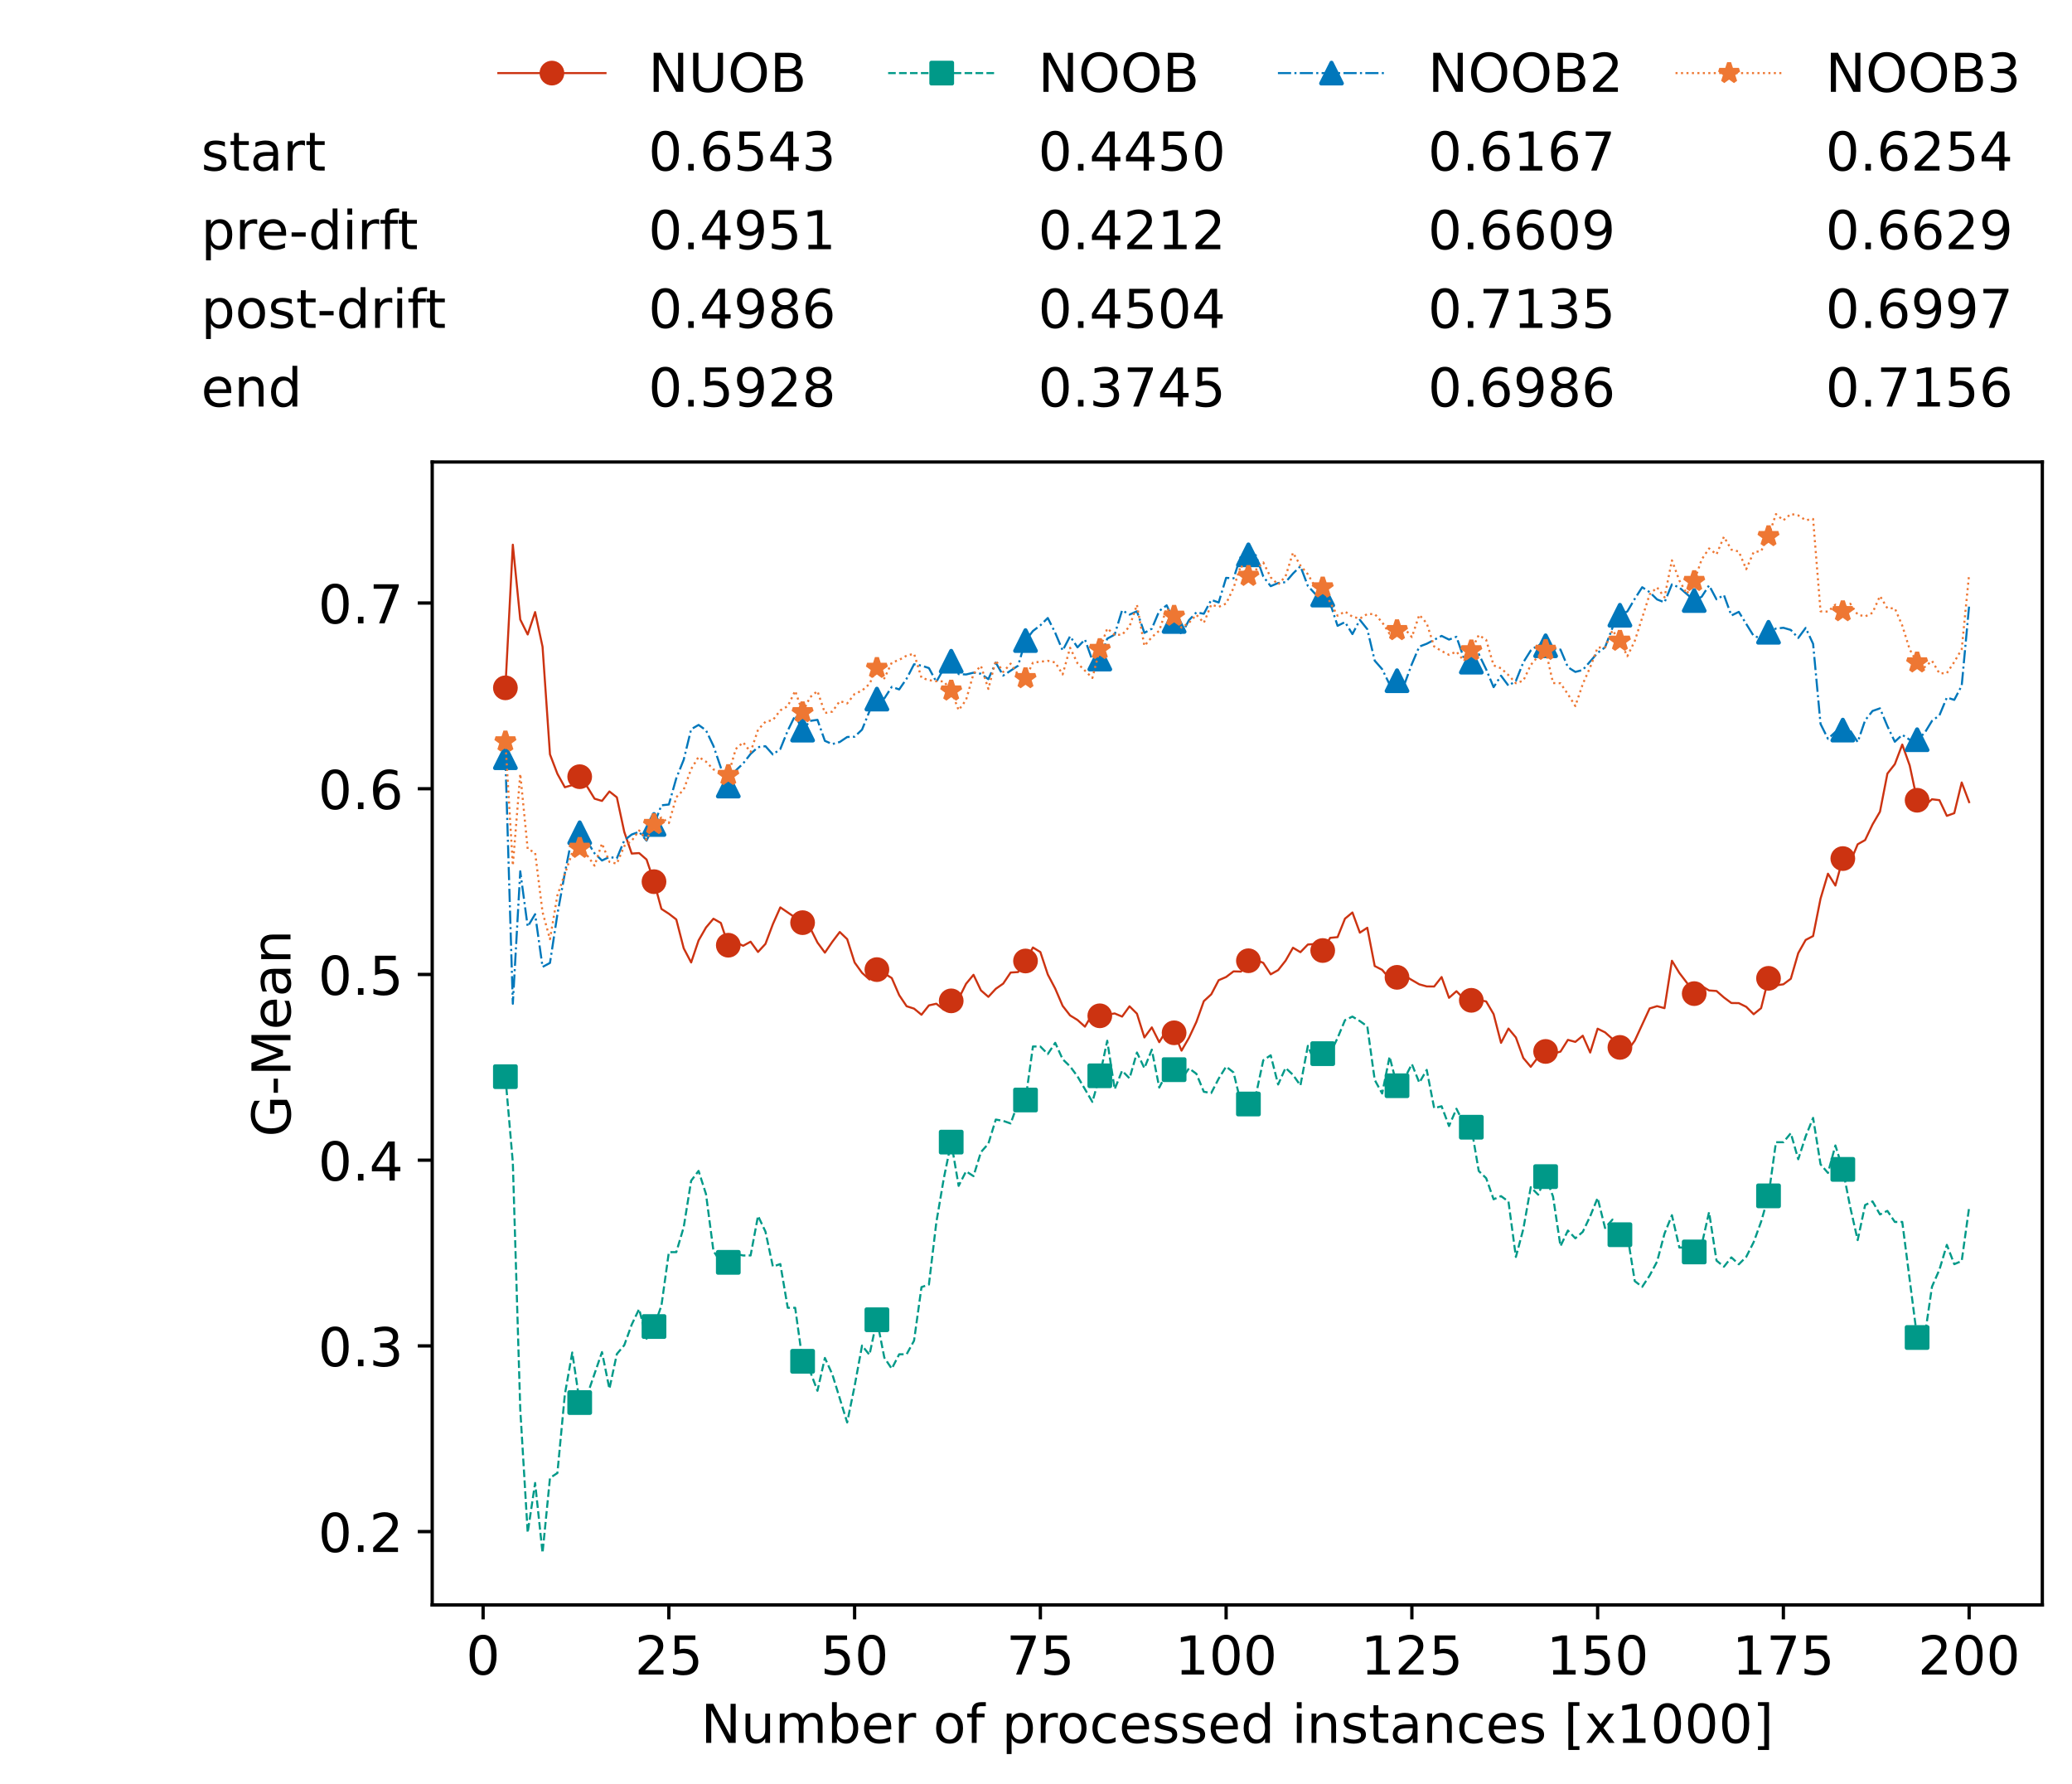 <?xml version="1.0" encoding="utf-8" standalone="no"?>
<!DOCTYPE svg PUBLIC "-//W3C//DTD SVG 1.1//EN"
  "http://www.w3.org/Graphics/SVG/1.1/DTD/svg11.dtd">
<!-- Created with matplotlib (https://matplotlib.org/) -->
<svg height="432.615pt" version="1.1" viewBox="0 0 502.65 432.615" width="502.65pt" xmlns="http://www.w3.org/2000/svg" xmlns:xlink="http://www.w3.org/1999/xlink">
 <defs>
  <style type="text/css">*{stroke-linecap:butt;stroke-linejoin:round;}</style>
 </defs>
 <g id="figure_1">
  <g id="patch_1">
   <path d="M 0 432.615 
L 502.65 432.615 
L 502.65 0 
L 0 0 
z
" style="fill:#ffffff;"/>
  </g>
  <g id="axes_1">
   <g id="patch_2">
    <path d="M 104.85 389.252 
L 495.45 389.252 
L 495.45 112.052 
L 104.85 112.052 
z
" style="fill:#ffffff;"/>
   </g>
   <g id="matplotlib.axis_1">
    <g id="xtick_1">
     <g id="line2d_1">
      <defs>
       <path d="M 0 0 
L 0 3.5 
" id="m212ff72f62" style="stroke:#000000;stroke-width:0.8;"/>
      </defs>
      <g>
       <use style="stroke:#000000;stroke-width:0.8;" x="117.197" xlink:href="#m212ff72f62" y="389.252"/>
      </g>
     </g>
     <g id="text_1">
      <!-- 0 -->
      <g transform="translate(113.061 406.13)scale(0.13 -0.13)">
       <defs>
        <path d="M 31.781 66.406 
Q 24.172 66.406 20.328 58.906 
Q 16.5 51.422 16.5 36.375 
Q 16.5 21.391 20.328 13.891 
Q 24.172 6.391 31.781 6.391 
Q 39.453 6.391 43.281 13.891 
Q 47.125 21.391 47.125 36.375 
Q 47.125 51.422 43.281 58.906 
Q 39.453 66.406 31.781 66.406 
z
M 31.781 74.219 
Q 44.047 74.219 50.516 64.516 
Q 56.984 54.828 56.984 36.375 
Q 56.984 17.969 50.516 8.266 
Q 44.047 -1.422 31.781 -1.422 
Q 19.531 -1.422 13.062 8.266 
Q 6.594 17.969 6.594 36.375 
Q 6.594 54.828 13.062 64.516 
Q 19.531 74.219 31.781 74.219 
z
" id="DejaVuSans-48"/>
       </defs>
       <use xlink:href="#DejaVuSans-48"/>
      </g>
     </g>
    </g>
    <g id="xtick_2">
     <g id="line2d_2">
      <g>
       <use style="stroke:#000000;stroke-width:0.8;" x="162.259" xlink:href="#m212ff72f62" y="389.252"/>
      </g>
     </g>
     <g id="text_2">
      <!-- 25 -->
      <g transform="translate(153.988 406.13)scale(0.13 -0.13)">
       <defs>
        <path d="M 19.188 8.297 
L 53.609 8.297 
L 53.609 0 
L 7.328 0 
L 7.328 8.297 
Q 12.938 14.109 22.625 23.891 
Q 32.328 33.688 34.812 36.531 
Q 39.547 41.844 41.422 45.531 
Q 43.312 49.219 43.312 52.781 
Q 43.312 58.594 39.234 62.25 
Q 35.156 65.922 28.609 65.922 
Q 23.969 65.922 18.812 64.312 
Q 13.672 62.703 7.812 59.422 
L 7.812 69.391 
Q 13.766 71.781 18.938 73 
Q 24.125 74.219 28.422 74.219 
Q 39.75 74.219 46.484 68.547 
Q 53.219 62.891 53.219 53.422 
Q 53.219 48.922 51.531 44.891 
Q 49.859 40.875 45.406 35.406 
Q 44.188 33.984 37.641 27.219 
Q 31.109 20.453 19.188 8.297 
z
" id="DejaVuSans-50"/>
        <path d="M 10.797 72.906 
L 49.516 72.906 
L 49.516 64.594 
L 19.828 64.594 
L 19.828 46.734 
Q 21.969 47.469 24.109 47.828 
Q 26.266 48.188 28.422 48.188 
Q 40.625 48.188 47.75 41.5 
Q 54.891 34.812 54.891 23.391 
Q 54.891 11.625 47.562 5.094 
Q 40.234 -1.422 26.906 -1.422 
Q 22.312 -1.422 17.547 -0.641 
Q 12.797 0.141 7.719 1.703 
L 7.719 11.625 
Q 12.109 9.234 16.797 8.062 
Q 21.484 6.891 26.703 6.891 
Q 35.156 6.891 40.078 11.328 
Q 45.016 15.766 45.016 23.391 
Q 45.016 31 40.078 35.438 
Q 35.156 39.891 26.703 39.891 
Q 22.75 39.891 18.812 39.016 
Q 14.891 38.141 10.797 36.281 
z
" id="DejaVuSans-53"/>
       </defs>
       <use xlink:href="#DejaVuSans-50"/>
       <use x="63.623" xlink:href="#DejaVuSans-53"/>
      </g>
     </g>
    </g>
    <g id="xtick_3">
     <g id="line2d_3">
      <g>
       <use style="stroke:#000000;stroke-width:0.8;" x="207.322" xlink:href="#m212ff72f62" y="389.252"/>
      </g>
     </g>
     <g id="text_3">
      <!-- 50 -->
      <g transform="translate(199.05 406.13)scale(0.13 -0.13)">
       <use xlink:href="#DejaVuSans-53"/>
       <use x="63.623" xlink:href="#DejaVuSans-48"/>
      </g>
     </g>
    </g>
    <g id="xtick_4">
     <g id="line2d_4">
      <g>
       <use style="stroke:#000000;stroke-width:0.8;" x="252.384" xlink:href="#m212ff72f62" y="389.252"/>
      </g>
     </g>
     <g id="text_4">
      <!-- 75 -->
      <g transform="translate(244.113 406.13)scale(0.13 -0.13)">
       <defs>
        <path d="M 8.203 72.906 
L 55.078 72.906 
L 55.078 68.703 
L 28.609 0 
L 18.312 0 
L 43.219 64.594 
L 8.203 64.594 
z
" id="DejaVuSans-55"/>
       </defs>
       <use xlink:href="#DejaVuSans-55"/>
       <use x="63.623" xlink:href="#DejaVuSans-53"/>
      </g>
     </g>
    </g>
    <g id="xtick_5">
     <g id="line2d_5">
      <g>
       <use style="stroke:#000000;stroke-width:0.8;" x="297.446" xlink:href="#m212ff72f62" y="389.252"/>
      </g>
     </g>
     <g id="text_5">
      <!-- 100 -->
      <g transform="translate(285.039 406.13)scale(0.13 -0.13)">
       <defs>
        <path d="M 12.406 8.297 
L 28.516 8.297 
L 28.516 63.922 
L 10.984 60.406 
L 10.984 69.391 
L 28.422 72.906 
L 38.281 72.906 
L 38.281 8.297 
L 54.391 8.297 
L 54.391 0 
L 12.406 0 
z
" id="DejaVuSans-49"/>
       </defs>
       <use xlink:href="#DejaVuSans-49"/>
       <use x="63.623" xlink:href="#DejaVuSans-48"/>
       <use x="127.246" xlink:href="#DejaVuSans-48"/>
      </g>
     </g>
    </g>
    <g id="xtick_6">
     <g id="line2d_6">
      <g>
       <use style="stroke:#000000;stroke-width:0.8;" x="342.509" xlink:href="#m212ff72f62" y="389.252"/>
      </g>
     </g>
     <g id="text_6">
      <!-- 125 -->
      <g transform="translate(330.102 406.13)scale(0.13 -0.13)">
       <use xlink:href="#DejaVuSans-49"/>
       <use x="63.623" xlink:href="#DejaVuSans-50"/>
       <use x="127.246" xlink:href="#DejaVuSans-53"/>
      </g>
     </g>
    </g>
    <g id="xtick_7">
     <g id="line2d_7">
      <g>
       <use style="stroke:#000000;stroke-width:0.8;" x="387.571" xlink:href="#m212ff72f62" y="389.252"/>
      </g>
     </g>
     <g id="text_7">
      <!-- 150 -->
      <g transform="translate(375.164 406.13)scale(0.13 -0.13)">
       <use xlink:href="#DejaVuSans-49"/>
       <use x="63.623" xlink:href="#DejaVuSans-53"/>
       <use x="127.246" xlink:href="#DejaVuSans-48"/>
      </g>
     </g>
    </g>
    <g id="xtick_8">
     <g id="line2d_8">
      <g>
       <use style="stroke:#000000;stroke-width:0.8;" x="432.633" xlink:href="#m212ff72f62" y="389.252"/>
      </g>
     </g>
     <g id="text_8">
      <!-- 175 -->
      <g transform="translate(420.226 406.13)scale(0.13 -0.13)">
       <use xlink:href="#DejaVuSans-49"/>
       <use x="63.623" xlink:href="#DejaVuSans-55"/>
       <use x="127.246" xlink:href="#DejaVuSans-53"/>
      </g>
     </g>
    </g>
    <g id="xtick_9">
     <g id="line2d_9">
      <g>
       <use style="stroke:#000000;stroke-width:0.8;" x="477.695" xlink:href="#m212ff72f62" y="389.252"/>
      </g>
     </g>
     <g id="text_9">
      <!-- 200 -->
      <g transform="translate(465.289 406.13)scale(0.13 -0.13)">
       <use xlink:href="#DejaVuSans-50"/>
       <use x="63.623" xlink:href="#DejaVuSans-48"/>
       <use x="127.246" xlink:href="#DejaVuSans-48"/>
      </g>
     </g>
    </g>
    <g id="text_10">
     <!-- Number of processed instances [x1000] -->
     <g transform="translate(170.025 422.711)scale(0.13 -0.13)">
      <defs>
       <path d="M 9.812 72.906 
L 23.094 72.906 
L 55.422 11.922 
L 55.422 72.906 
L 64.984 72.906 
L 64.984 0 
L 51.703 0 
L 19.391 60.984 
L 19.391 0 
L 9.812 0 
z
" id="DejaVuSans-78"/>
       <path d="M 8.5 21.578 
L 8.5 54.688 
L 17.484 54.688 
L 17.484 21.922 
Q 17.484 14.156 20.5 10.266 
Q 23.531 6.391 29.594 6.391 
Q 36.859 6.391 41.078 11.031 
Q 45.312 15.672 45.312 23.688 
L 45.312 54.688 
L 54.297 54.688 
L 54.297 0 
L 45.312 0 
L 45.312 8.406 
Q 42.047 3.422 37.719 1 
Q 33.406 -1.422 27.688 -1.422 
Q 18.266 -1.422 13.375 4.438 
Q 8.5 10.297 8.5 21.578 
z
M 31.109 56 
z
" id="DejaVuSans-117"/>
       <path d="M 52 44.188 
Q 55.375 50.25 60.062 53.125 
Q 64.75 56 71.094 56 
Q 79.641 56 84.281 50.016 
Q 88.922 44.047 88.922 33.016 
L 88.922 0 
L 79.891 0 
L 79.891 32.719 
Q 79.891 40.578 77.094 44.375 
Q 74.312 48.188 68.609 48.188 
Q 61.625 48.188 57.562 43.547 
Q 53.516 38.922 53.516 30.906 
L 53.516 0 
L 44.484 0 
L 44.484 32.719 
Q 44.484 40.625 41.703 44.406 
Q 38.922 48.188 33.109 48.188 
Q 26.219 48.188 22.156 43.531 
Q 18.109 38.875 18.109 30.906 
L 18.109 0 
L 9.078 0 
L 9.078 54.688 
L 18.109 54.688 
L 18.109 46.188 
Q 21.188 51.219 25.484 53.609 
Q 29.781 56 35.688 56 
Q 41.656 56 45.828 52.969 
Q 50 49.953 52 44.188 
z
" id="DejaVuSans-109"/>
       <path d="M 48.688 27.297 
Q 48.688 37.203 44.609 42.844 
Q 40.531 48.484 33.406 48.484 
Q 26.266 48.484 22.188 42.844 
Q 18.109 37.203 18.109 27.297 
Q 18.109 17.391 22.188 11.75 
Q 26.266 6.109 33.406 6.109 
Q 40.531 6.109 44.609 11.75 
Q 48.688 17.391 48.688 27.297 
z
M 18.109 46.391 
Q 20.953 51.266 25.266 53.625 
Q 29.594 56 35.594 56 
Q 45.562 56 51.781 48.094 
Q 58.016 40.188 58.016 27.297 
Q 58.016 14.406 51.781 6.484 
Q 45.562 -1.422 35.594 -1.422 
Q 29.594 -1.422 25.266 0.953 
Q 20.953 3.328 18.109 8.203 
L 18.109 0 
L 9.078 0 
L 9.078 75.984 
L 18.109 75.984 
z
" id="DejaVuSans-98"/>
       <path d="M 56.203 29.594 
L 56.203 25.203 
L 14.891 25.203 
Q 15.484 15.922 20.484 11.062 
Q 25.484 6.203 34.422 6.203 
Q 39.594 6.203 44.453 7.469 
Q 49.312 8.734 54.109 11.281 
L 54.109 2.781 
Q 49.266 0.734 44.188 -0.344 
Q 39.109 -1.422 33.891 -1.422 
Q 20.797 -1.422 13.156 6.188 
Q 5.516 13.812 5.516 26.812 
Q 5.516 40.234 12.766 48.109 
Q 20.016 56 32.328 56 
Q 43.359 56 49.781 48.891 
Q 56.203 41.797 56.203 29.594 
z
M 47.219 32.234 
Q 47.125 39.594 43.094 43.984 
Q 39.062 48.391 32.422 48.391 
Q 24.906 48.391 20.391 44.141 
Q 15.875 39.891 15.188 32.172 
z
" id="DejaVuSans-101"/>
       <path d="M 41.109 46.297 
Q 39.594 47.172 37.812 47.578 
Q 36.031 48 33.891 48 
Q 26.266 48 22.188 43.047 
Q 18.109 38.094 18.109 28.812 
L 18.109 0 
L 9.078 0 
L 9.078 54.688 
L 18.109 54.688 
L 18.109 46.188 
Q 20.953 51.172 25.484 53.578 
Q 30.031 56 36.531 56 
Q 37.453 56 38.578 55.875 
Q 39.703 55.766 41.062 55.516 
z
" id="DejaVuSans-114"/>
       <path id="DejaVuSans-32"/>
       <path d="M 30.609 48.391 
Q 23.391 48.391 19.188 42.75 
Q 14.984 37.109 14.984 27.297 
Q 14.984 17.484 19.156 11.844 
Q 23.344 6.203 30.609 6.203 
Q 37.797 6.203 41.984 11.859 
Q 46.188 17.531 46.188 27.297 
Q 46.188 37.016 41.984 42.703 
Q 37.797 48.391 30.609 48.391 
z
M 30.609 56 
Q 42.328 56 49.016 48.375 
Q 55.719 40.766 55.719 27.297 
Q 55.719 13.875 49.016 6.219 
Q 42.328 -1.422 30.609 -1.422 
Q 18.844 -1.422 12.172 6.219 
Q 5.516 13.875 5.516 27.297 
Q 5.516 40.766 12.172 48.375 
Q 18.844 56 30.609 56 
z
" id="DejaVuSans-111"/>
       <path d="M 37.109 75.984 
L 37.109 68.5 
L 28.516 68.5 
Q 23.688 68.5 21.797 66.547 
Q 19.922 64.594 19.922 59.516 
L 19.922 54.688 
L 34.719 54.688 
L 34.719 47.703 
L 19.922 47.703 
L 19.922 0 
L 10.891 0 
L 10.891 47.703 
L 2.297 47.703 
L 2.297 54.688 
L 10.891 54.688 
L 10.891 58.5 
Q 10.891 67.625 15.141 71.797 
Q 19.391 75.984 28.609 75.984 
z
" id="DejaVuSans-102"/>
       <path d="M 18.109 8.203 
L 18.109 -20.797 
L 9.078 -20.797 
L 9.078 54.688 
L 18.109 54.688 
L 18.109 46.391 
Q 20.953 51.266 25.266 53.625 
Q 29.594 56 35.594 56 
Q 45.562 56 51.781 48.094 
Q 58.016 40.188 58.016 27.297 
Q 58.016 14.406 51.781 6.484 
Q 45.562 -1.422 35.594 -1.422 
Q 29.594 -1.422 25.266 0.953 
Q 20.953 3.328 18.109 8.203 
z
M 48.688 27.297 
Q 48.688 37.203 44.609 42.844 
Q 40.531 48.484 33.406 48.484 
Q 26.266 48.484 22.188 42.844 
Q 18.109 37.203 18.109 27.297 
Q 18.109 17.391 22.188 11.75 
Q 26.266 6.109 33.406 6.109 
Q 40.531 6.109 44.609 11.75 
Q 48.688 17.391 48.688 27.297 
z
" id="DejaVuSans-112"/>
       <path d="M 48.781 52.594 
L 48.781 44.188 
Q 44.969 46.297 41.141 47.344 
Q 37.312 48.391 33.406 48.391 
Q 24.656 48.391 19.812 42.844 
Q 14.984 37.312 14.984 27.297 
Q 14.984 17.281 19.812 11.734 
Q 24.656 6.203 33.406 6.203 
Q 37.312 6.203 41.141 7.25 
Q 44.969 8.297 48.781 10.406 
L 48.781 2.094 
Q 45.016 0.344 40.984 -0.531 
Q 36.969 -1.422 32.422 -1.422 
Q 20.062 -1.422 12.781 6.344 
Q 5.516 14.109 5.516 27.297 
Q 5.516 40.672 12.859 48.328 
Q 20.219 56 33.016 56 
Q 37.156 56 41.109 55.141 
Q 45.062 54.297 48.781 52.594 
z
" id="DejaVuSans-99"/>
       <path d="M 44.281 53.078 
L 44.281 44.578 
Q 40.484 46.531 36.375 47.5 
Q 32.281 48.484 27.875 48.484 
Q 21.188 48.484 17.844 46.438 
Q 14.5 44.391 14.5 40.281 
Q 14.5 37.156 16.891 35.375 
Q 19.281 33.594 26.516 31.984 
L 29.594 31.297 
Q 39.156 29.25 43.188 25.516 
Q 47.219 21.781 47.219 15.094 
Q 47.219 7.469 41.188 3.016 
Q 35.156 -1.422 24.609 -1.422 
Q 20.219 -1.422 15.453 -0.562 
Q 10.688 0.297 5.422 2 
L 5.422 11.281 
Q 10.406 8.688 15.234 7.391 
Q 20.062 6.109 24.812 6.109 
Q 31.156 6.109 34.562 8.281 
Q 37.984 10.453 37.984 14.406 
Q 37.984 18.062 35.516 20.016 
Q 33.062 21.969 24.703 23.781 
L 21.578 24.516 
Q 13.234 26.266 9.516 29.906 
Q 5.812 33.547 5.812 39.891 
Q 5.812 47.609 11.281 51.797 
Q 16.75 56 26.812 56 
Q 31.781 56 36.172 55.266 
Q 40.578 54.547 44.281 53.078 
z
" id="DejaVuSans-115"/>
       <path d="M 45.406 46.391 
L 45.406 75.984 
L 54.391 75.984 
L 54.391 0 
L 45.406 0 
L 45.406 8.203 
Q 42.578 3.328 38.25 0.953 
Q 33.938 -1.422 27.875 -1.422 
Q 17.969 -1.422 11.734 6.484 
Q 5.516 14.406 5.516 27.297 
Q 5.516 40.188 11.734 48.094 
Q 17.969 56 27.875 56 
Q 33.938 56 38.25 53.625 
Q 42.578 51.266 45.406 46.391 
z
M 14.797 27.297 
Q 14.797 17.391 18.875 11.75 
Q 22.953 6.109 30.078 6.109 
Q 37.203 6.109 41.297 11.75 
Q 45.406 17.391 45.406 27.297 
Q 45.406 37.203 41.297 42.844 
Q 37.203 48.484 30.078 48.484 
Q 22.953 48.484 18.875 42.844 
Q 14.797 37.203 14.797 27.297 
z
" id="DejaVuSans-100"/>
       <path d="M 9.422 54.688 
L 18.406 54.688 
L 18.406 0 
L 9.422 0 
z
M 9.422 75.984 
L 18.406 75.984 
L 18.406 64.594 
L 9.422 64.594 
z
" id="DejaVuSans-105"/>
       <path d="M 54.891 33.016 
L 54.891 0 
L 45.906 0 
L 45.906 32.719 
Q 45.906 40.484 42.875 44.328 
Q 39.844 48.188 33.797 48.188 
Q 26.516 48.188 22.312 43.547 
Q 18.109 38.922 18.109 30.906 
L 18.109 0 
L 9.078 0 
L 9.078 54.688 
L 18.109 54.688 
L 18.109 46.188 
Q 21.344 51.125 25.703 53.562 
Q 30.078 56 35.797 56 
Q 45.219 56 50.047 50.172 
Q 54.891 44.344 54.891 33.016 
z
" id="DejaVuSans-110"/>
       <path d="M 18.312 70.219 
L 18.312 54.688 
L 36.812 54.688 
L 36.812 47.703 
L 18.312 47.703 
L 18.312 18.016 
Q 18.312 11.328 20.141 9.422 
Q 21.969 7.516 27.594 7.516 
L 36.812 7.516 
L 36.812 0 
L 27.594 0 
Q 17.188 0 13.234 3.875 
Q 9.281 7.766 9.281 18.016 
L 9.281 47.703 
L 2.688 47.703 
L 2.688 54.688 
L 9.281 54.688 
L 9.281 70.219 
z
" id="DejaVuSans-116"/>
       <path d="M 34.281 27.484 
Q 23.391 27.484 19.188 25 
Q 14.984 22.516 14.984 16.5 
Q 14.984 11.719 18.141 8.906 
Q 21.297 6.109 26.703 6.109 
Q 34.188 6.109 38.703 11.406 
Q 43.219 16.703 43.219 25.484 
L 43.219 27.484 
z
M 52.203 31.203 
L 52.203 0 
L 43.219 0 
L 43.219 8.297 
Q 40.141 3.328 35.547 0.953 
Q 30.953 -1.422 24.312 -1.422 
Q 15.922 -1.422 10.953 3.297 
Q 6 8.016 6 15.922 
Q 6 25.141 12.172 29.828 
Q 18.359 34.516 30.609 34.516 
L 43.219 34.516 
L 43.219 35.406 
Q 43.219 41.609 39.141 45 
Q 35.062 48.391 27.688 48.391 
Q 23 48.391 18.547 47.266 
Q 14.109 46.141 10.016 43.891 
L 10.016 52.203 
Q 14.938 54.109 19.578 55.047 
Q 24.219 56 28.609 56 
Q 40.484 56 46.344 49.844 
Q 52.203 43.703 52.203 31.203 
z
" id="DejaVuSans-97"/>
       <path d="M 8.594 75.984 
L 29.297 75.984 
L 29.297 69 
L 17.578 69 
L 17.578 -6.203 
L 29.297 -6.203 
L 29.297 -13.188 
L 8.594 -13.188 
z
" id="DejaVuSans-91"/>
       <path d="M 54.891 54.688 
L 35.109 28.078 
L 55.906 0 
L 45.312 0 
L 29.391 21.484 
L 13.484 0 
L 2.875 0 
L 24.125 28.609 
L 4.688 54.688 
L 15.281 54.688 
L 29.781 35.203 
L 44.281 54.688 
z
" id="DejaVuSans-120"/>
       <path d="M 30.422 75.984 
L 30.422 -13.188 
L 9.719 -13.188 
L 9.719 -6.203 
L 21.391 -6.203 
L 21.391 69 
L 9.719 69 
L 9.719 75.984 
z
" id="DejaVuSans-93"/>
      </defs>
      <use xlink:href="#DejaVuSans-78"/>
      <use x="74.805" xlink:href="#DejaVuSans-117"/>
      <use x="138.184" xlink:href="#DejaVuSans-109"/>
      <use x="235.596" xlink:href="#DejaVuSans-98"/>
      <use x="299.072" xlink:href="#DejaVuSans-101"/>
      <use x="360.596" xlink:href="#DejaVuSans-114"/>
      <use x="401.709" xlink:href="#DejaVuSans-32"/>
      <use x="433.496" xlink:href="#DejaVuSans-111"/>
      <use x="494.678" xlink:href="#DejaVuSans-102"/>
      <use x="529.883" xlink:href="#DejaVuSans-32"/>
      <use x="561.67" xlink:href="#DejaVuSans-112"/>
      <use x="625.146" xlink:href="#DejaVuSans-114"/>
      <use x="664.01" xlink:href="#DejaVuSans-111"/>
      <use x="725.191" xlink:href="#DejaVuSans-99"/>
      <use x="780.172" xlink:href="#DejaVuSans-101"/>
      <use x="841.695" xlink:href="#DejaVuSans-115"/>
      <use x="893.795" xlink:href="#DejaVuSans-115"/>
      <use x="945.895" xlink:href="#DejaVuSans-101"/>
      <use x="1007.418" xlink:href="#DejaVuSans-100"/>
      <use x="1070.895" xlink:href="#DejaVuSans-32"/>
      <use x="1102.682" xlink:href="#DejaVuSans-105"/>
      <use x="1130.465" xlink:href="#DejaVuSans-110"/>
      <use x="1193.844" xlink:href="#DejaVuSans-115"/>
      <use x="1245.943" xlink:href="#DejaVuSans-116"/>
      <use x="1285.152" xlink:href="#DejaVuSans-97"/>
      <use x="1346.432" xlink:href="#DejaVuSans-110"/>
      <use x="1409.811" xlink:href="#DejaVuSans-99"/>
      <use x="1464.791" xlink:href="#DejaVuSans-101"/>
      <use x="1526.314" xlink:href="#DejaVuSans-115"/>
      <use x="1578.414" xlink:href="#DejaVuSans-32"/>
      <use x="1610.201" xlink:href="#DejaVuSans-91"/>
      <use x="1649.215" xlink:href="#DejaVuSans-120"/>
      <use x="1708.395" xlink:href="#DejaVuSans-49"/>
      <use x="1772.018" xlink:href="#DejaVuSans-48"/>
      <use x="1835.641" xlink:href="#DejaVuSans-48"/>
      <use x="1899.264" xlink:href="#DejaVuSans-48"/>
      <use x="1962.887" xlink:href="#DejaVuSans-93"/>
     </g>
    </g>
   </g>
   <g id="matplotlib.axis_2">
    <g id="ytick_1">
     <g id="line2d_10">
      <defs>
       <path d="M 0 0 
L -3.5 0 
" id="m5c6c53ee8e" style="stroke:#000000;stroke-width:0.8;"/>
      </defs>
      <g>
       <use style="stroke:#000000;stroke-width:0.8;" x="104.85" xlink:href="#m5c6c53ee8e" y="371.468"/>
      </g>
     </g>
     <g id="text_11">
      <!-- 0.2 -->
      <g transform="translate(77.176 376.407)scale(0.13 -0.13)">
       <defs>
        <path d="M 10.688 12.406 
L 21 12.406 
L 21 0 
L 10.688 0 
z
" id="DejaVuSans-46"/>
       </defs>
       <use xlink:href="#DejaVuSans-48"/>
       <use x="63.623" xlink:href="#DejaVuSans-46"/>
       <use x="95.41" xlink:href="#DejaVuSans-50"/>
      </g>
     </g>
    </g>
    <g id="ytick_2">
     <g id="line2d_11">
      <g>
       <use style="stroke:#000000;stroke-width:0.8;" x="104.85" xlink:href="#m5c6c53ee8e" y="326.424"/>
      </g>
     </g>
     <g id="text_12">
      <!-- 0.3 -->
      <g transform="translate(77.176 331.363)scale(0.13 -0.13)">
       <defs>
        <path d="M 40.578 39.312 
Q 47.656 37.797 51.625 33 
Q 55.609 28.219 55.609 21.188 
Q 55.609 10.406 48.188 4.484 
Q 40.766 -1.422 27.094 -1.422 
Q 22.516 -1.422 17.656 -0.516 
Q 12.797 0.391 7.625 2.203 
L 7.625 11.719 
Q 11.719 9.328 16.594 8.109 
Q 21.484 6.891 26.812 6.891 
Q 36.078 6.891 40.938 10.547 
Q 45.797 14.203 45.797 21.188 
Q 45.797 27.641 41.281 31.266 
Q 36.766 34.906 28.719 34.906 
L 20.219 34.906 
L 20.219 43.016 
L 29.109 43.016 
Q 36.375 43.016 40.234 45.922 
Q 44.094 48.828 44.094 54.297 
Q 44.094 59.906 40.109 62.906 
Q 36.141 65.922 28.719 65.922 
Q 24.656 65.922 20.016 65.031 
Q 15.375 64.156 9.812 62.312 
L 9.812 71.094 
Q 15.438 72.656 20.344 73.438 
Q 25.25 74.219 29.594 74.219 
Q 40.828 74.219 47.359 69.109 
Q 53.906 64.016 53.906 55.328 
Q 53.906 49.266 50.438 45.094 
Q 46.969 40.922 40.578 39.312 
z
" id="DejaVuSans-51"/>
       </defs>
       <use xlink:href="#DejaVuSans-48"/>
       <use x="63.623" xlink:href="#DejaVuSans-46"/>
       <use x="95.41" xlink:href="#DejaVuSans-51"/>
      </g>
     </g>
    </g>
    <g id="ytick_3">
     <g id="line2d_12">
      <g>
       <use style="stroke:#000000;stroke-width:0.8;" x="104.85" xlink:href="#m5c6c53ee8e" y="281.381"/>
      </g>
     </g>
     <g id="text_13">
      <!-- 0.4 -->
      <g transform="translate(77.176 286.319)scale(0.13 -0.13)">
       <defs>
        <path d="M 37.797 64.312 
L 12.891 25.391 
L 37.797 25.391 
z
M 35.203 72.906 
L 47.609 72.906 
L 47.609 25.391 
L 58.016 25.391 
L 58.016 17.188 
L 47.609 17.188 
L 47.609 0 
L 37.797 0 
L 37.797 17.188 
L 4.891 17.188 
L 4.891 26.703 
z
" id="DejaVuSans-52"/>
       </defs>
       <use xlink:href="#DejaVuSans-48"/>
       <use x="63.623" xlink:href="#DejaVuSans-46"/>
       <use x="95.41" xlink:href="#DejaVuSans-52"/>
      </g>
     </g>
    </g>
    <g id="ytick_4">
     <g id="line2d_13">
      <g>
       <use style="stroke:#000000;stroke-width:0.8;" x="104.85" xlink:href="#m5c6c53ee8e" y="236.337"/>
      </g>
     </g>
     <g id="text_14">
      <!-- 0.5 -->
      <g transform="translate(77.176 241.276)scale(0.13 -0.13)">
       <use xlink:href="#DejaVuSans-48"/>
       <use x="63.623" xlink:href="#DejaVuSans-46"/>
       <use x="95.41" xlink:href="#DejaVuSans-53"/>
      </g>
     </g>
    </g>
    <g id="ytick_5">
     <g id="line2d_14">
      <g>
       <use style="stroke:#000000;stroke-width:0.8;" x="104.85" xlink:href="#m5c6c53ee8e" y="191.293"/>
      </g>
     </g>
     <g id="text_15">
      <!-- 0.6 -->
      <g transform="translate(77.176 196.232)scale(0.13 -0.13)">
       <defs>
        <path d="M 33.016 40.375 
Q 26.375 40.375 22.484 35.828 
Q 18.609 31.297 18.609 23.391 
Q 18.609 15.531 22.484 10.953 
Q 26.375 6.391 33.016 6.391 
Q 39.656 6.391 43.531 10.953 
Q 47.406 15.531 47.406 23.391 
Q 47.406 31.297 43.531 35.828 
Q 39.656 40.375 33.016 40.375 
z
M 52.594 71.297 
L 52.594 62.312 
Q 48.875 64.062 45.094 64.984 
Q 41.312 65.922 37.594 65.922 
Q 27.828 65.922 22.672 59.328 
Q 17.531 52.734 16.797 39.406 
Q 19.672 43.656 24.016 45.922 
Q 28.375 48.188 33.594 48.188 
Q 44.578 48.188 50.953 41.516 
Q 57.328 34.859 57.328 23.391 
Q 57.328 12.156 50.688 5.359 
Q 44.047 -1.422 33.016 -1.422 
Q 20.359 -1.422 13.672 8.266 
Q 6.984 17.969 6.984 36.375 
Q 6.984 53.656 15.188 63.938 
Q 23.391 74.219 37.203 74.219 
Q 40.922 74.219 44.703 73.484 
Q 48.484 72.75 52.594 71.297 
z
" id="DejaVuSans-54"/>
       </defs>
       <use xlink:href="#DejaVuSans-48"/>
       <use x="63.623" xlink:href="#DejaVuSans-46"/>
       <use x="95.41" xlink:href="#DejaVuSans-54"/>
      </g>
     </g>
    </g>
    <g id="ytick_6">
     <g id="line2d_15">
      <g>
       <use style="stroke:#000000;stroke-width:0.8;" x="104.85" xlink:href="#m5c6c53ee8e" y="146.249"/>
      </g>
     </g>
     <g id="text_16">
      <!-- 0.7 -->
      <g transform="translate(77.176 151.188)scale(0.13 -0.13)">
       <use xlink:href="#DejaVuSans-48"/>
       <use x="63.623" xlink:href="#DejaVuSans-46"/>
       <use x="95.41" xlink:href="#DejaVuSans-55"/>
      </g>
     </g>
    </g>
    <g id="text_17">
     <!-- G-Mean -->
     <g transform="translate(70.472 275.744)rotate(-90)scale(0.13 -0.13)">
      <defs>
       <path d="M 59.516 10.406 
L 59.516 29.984 
L 43.406 29.984 
L 43.406 38.094 
L 69.281 38.094 
L 69.281 6.781 
Q 63.578 2.734 56.688 0.656 
Q 49.812 -1.422 42 -1.422 
Q 24.906 -1.422 15.25 8.562 
Q 5.609 18.562 5.609 36.375 
Q 5.609 54.25 15.25 64.234 
Q 24.906 74.219 42 74.219 
Q 49.125 74.219 55.547 72.453 
Q 61.969 70.703 67.391 67.281 
L 67.391 56.781 
Q 61.922 61.422 55.766 63.766 
Q 49.609 66.109 42.828 66.109 
Q 29.438 66.109 22.719 58.641 
Q 16.016 51.172 16.016 36.375 
Q 16.016 21.625 22.719 14.156 
Q 29.438 6.688 42.828 6.688 
Q 48.047 6.688 52.141 7.594 
Q 56.25 8.5 59.516 10.406 
z
" id="DejaVuSans-71"/>
       <path d="M 4.891 31.391 
L 31.203 31.391 
L 31.203 23.391 
L 4.891 23.391 
z
" id="DejaVuSans-45"/>
       <path d="M 9.812 72.906 
L 24.516 72.906 
L 43.109 23.297 
L 61.812 72.906 
L 76.516 72.906 
L 76.516 0 
L 66.891 0 
L 66.891 64.016 
L 48.094 14.016 
L 38.188 14.016 
L 19.391 64.016 
L 19.391 0 
L 9.812 0 
z
" id="DejaVuSans-77"/>
      </defs>
      <use xlink:href="#DejaVuSans-71"/>
      <use x="77.49" xlink:href="#DejaVuSans-45"/>
      <use x="113.574" xlink:href="#DejaVuSans-77"/>
      <use x="199.854" xlink:href="#DejaVuSans-101"/>
      <use x="261.377" xlink:href="#DejaVuSans-97"/>
      <use x="322.656" xlink:href="#DejaVuSans-110"/>
     </g>
    </g>
   </g>
   <g id="line2d_16"/>
   <g id="line2d_17"/>
   <g id="line2d_18"/>
   <g id="line2d_19"/>
   <g id="line2d_20"/>
   <g id="line2d_21">
    <path clip-path="url(#pe5b65583d5)" d="M 122.605 166.823 
L 124.407 132.109 
L 126.21 150.256 
L 128.012 153.881 
L 129.815 148.451 
L 131.617 156.858 
L 133.419 182.962 
L 135.222 187.681 
L 137.024 190.934 
L 138.827 190.417 
L 140.629 188.374 
L 142.432 190.771 
L 144.234 193.711 
L 146.037 194.25 
L 147.839 191.96 
L 149.642 193.378 
L 151.444 201.775 
L 153.247 207.017 
L 155.049 206.904 
L 156.852 208.467 
L 158.654 213.835 
L 160.457 220.447 
L 162.259 221.612 
L 164.062 223 
L 165.864 229.997 
L 167.667 233.428 
L 169.469 228.086 
L 171.272 224.951 
L 173.074 222.82 
L 174.877 223.854 
L 176.679 229.248 
L 178.482 228.532 
L 180.284 229.385 
L 182.087 228.394 
L 183.889 230.883 
L 185.692 228.928 
L 187.494 224.134 
L 189.297 220.071 
L 196.507 224.989 
L 198.309 228.592 
L 200.112 231.048 
L 201.914 228.419 
L 203.717 226.043 
L 205.519 227.774 
L 207.322 233.436 
L 209.124 235.944 
L 210.927 237.553 
L 212.729 235.164 
L 214.532 236.083 
L 216.334 237.211 
L 218.137 241.357 
L 219.939 244.045 
L 221.742 244.623 
L 223.544 246.109 
L 225.347 243.84 
L 227.149 243.438 
L 228.952 244.89 
L 230.754 242.743 
L 232.557 242.214 
L 234.359 238.605 
L 236.162 236.421 
L 237.964 240.195 
L 239.767 241.77 
L 241.569 239.819 
L 243.372 238.555 
L 245.174 235.873 
L 246.976 235.756 
L 248.779 233.073 
L 250.581 229.798 
L 252.384 230.906 
L 254.186 236.345 
L 255.989 239.771 
L 257.791 243.961 
L 259.594 246.275 
L 261.396 247.382 
L 263.199 249 
L 265.001 245.936 
L 266.804 246.366 
L 270.409 245.794 
L 272.211 246.558 
L 274.014 244.065 
L 275.816 245.855 
L 277.619 251.617 
L 279.421 249.178 
L 281.224 252.763 
L 283.026 249.804 
L 284.829 250.49 
L 286.631 254.817 
L 288.434 251.704 
L 290.236 247.846 
L 292.039 242.811 
L 293.841 241.157 
L 295.644 237.729 
L 297.446 236.956 
L 299.249 235.592 
L 301.051 235.642 
L 302.854 233.015 
L 304.656 232.778 
L 306.459 233.533 
L 308.261 236.306 
L 310.064 235.287 
L 311.866 233.01 
L 313.669 229.858 
L 315.471 230.937 
L 317.274 229.078 
L 319.076 228.956 
L 320.879 230.534 
L 322.681 227.463 
L 324.484 227.286 
L 326.286 222.801 
L 328.089 221.31 
L 329.891 226.199 
L 331.694 225.009 
L 333.496 234.299 
L 335.299 235.223 
L 337.101 237.336 
L 340.706 236.641 
L 344.311 238.736 
L 346.114 239.238 
L 347.916 239.262 
L 349.719 236.963 
L 351.521 242.004 
L 353.324 240.405 
L 355.126 242.222 
L 356.928 242.612 
L 358.731 242.503 
L 360.533 242.885 
L 362.336 245.955 
L 364.138 252.932 
L 365.941 249.462 
L 367.743 251.622 
L 369.546 256.602 
L 371.348 258.739 
L 373.151 256.372 
L 374.953 255.012 
L 376.756 255.527 
L 378.558 255.062 
L 380.361 252.202 
L 382.163 252.697 
L 383.966 251.198 
L 385.768 255.276 
L 387.571 249.49 
L 389.373 250.379 
L 391.176 251.987 
L 392.978 254.031 
L 394.781 254.871 
L 396.583 252.399 
L 400.188 244.584 
L 401.991 244.026 
L 403.793 244.512 
L 405.596 233.016 
L 407.398 235.971 
L 409.201 238.321 
L 411.003 240.987 
L 412.806 239.149 
L 414.608 240.218 
L 416.411 240.349 
L 418.213 241.922 
L 420.016 243.264 
L 421.818 243.295 
L 423.621 244.187 
L 425.423 245.983 
L 427.226 244.516 
L 429.028 237.28 
L 430.831 238.992 
L 432.633 238.724 
L 434.436 237.388 
L 436.238 231.163 
L 438.041 227.968 
L 439.843 227.024 
L 441.646 217.956 
L 443.448 211.903 
L 445.251 214.775 
L 447.053 208.234 
L 448.856 209.113 
L 450.658 204.765 
L 452.461 203.745 
L 454.263 199.957 
L 456.066 196.865 
L 457.868 187.628 
L 459.671 185.334 
L 461.473 180.58 
L 463.276 185.647 
L 465.078 194.089 
L 466.881 195.425 
L 468.683 193.851 
L 470.485 194.065 
L 472.288 197.873 
L 474.09 197.222 
L 475.893 189.781 
L 477.695 194.538 
L 477.695 194.538 
" style="fill:none;stroke:#cc3311;stroke-linecap:square;stroke-width:0.5;"/>
    <defs>
     <path d="M 0 2.5 
C 0.663 2.5 1.299 2.237 1.768 1.768 
C 2.237 1.299 2.5 0.663 2.5 0 
C 2.5 -0.663 2.237 -1.299 1.768 -1.768 
C 1.299 -2.237 0.663 -2.5 0 -2.5 
C -0.663 -2.5 -1.299 -2.237 -1.768 -1.768 
C -2.237 -1.299 -2.5 -0.663 -2.5 0 
C -2.5 0.663 -2.237 1.299 -1.768 1.768 
C -1.299 2.237 -0.663 2.5 0 2.5 
z
" id="m6a80ffd00e" style="stroke:#cc3311;"/>
    </defs>
    <g clip-path="url(#pe5b65583d5)">
     <use style="fill:#cc3311;stroke:#cc3311;" x="122.605" xlink:href="#m6a80ffd00e" y="166.823"/>
     <use style="fill:#cc3311;stroke:#cc3311;" x="140.629" xlink:href="#m6a80ffd00e" y="188.374"/>
     <use style="fill:#cc3311;stroke:#cc3311;" x="158.654" xlink:href="#m6a80ffd00e" y="213.835"/>
     <use style="fill:#cc3311;stroke:#cc3311;" x="176.679" xlink:href="#m6a80ffd00e" y="229.248"/>
     <use style="fill:#cc3311;stroke:#cc3311;" x="194.704" xlink:href="#m6a80ffd00e" y="223.777"/>
     <use style="fill:#cc3311;stroke:#cc3311;" x="212.729" xlink:href="#m6a80ffd00e" y="235.164"/>
     <use style="fill:#cc3311;stroke:#cc3311;" x="230.754" xlink:href="#m6a80ffd00e" y="242.743"/>
     <use style="fill:#cc3311;stroke:#cc3311;" x="248.779" xlink:href="#m6a80ffd00e" y="233.073"/>
     <use style="fill:#cc3311;stroke:#cc3311;" x="266.804" xlink:href="#m6a80ffd00e" y="246.366"/>
     <use style="fill:#cc3311;stroke:#cc3311;" x="284.829" xlink:href="#m6a80ffd00e" y="250.49"/>
     <use style="fill:#cc3311;stroke:#cc3311;" x="302.854" xlink:href="#m6a80ffd00e" y="233.015"/>
     <use style="fill:#cc3311;stroke:#cc3311;" x="320.879" xlink:href="#m6a80ffd00e" y="230.534"/>
     <use style="fill:#cc3311;stroke:#cc3311;" x="338.904" xlink:href="#m6a80ffd00e" y="237.037"/>
     <use style="fill:#cc3311;stroke:#cc3311;" x="356.928" xlink:href="#m6a80ffd00e" y="242.612"/>
     <use style="fill:#cc3311;stroke:#cc3311;" x="374.953" xlink:href="#m6a80ffd00e" y="255.012"/>
     <use style="fill:#cc3311;stroke:#cc3311;" x="392.978" xlink:href="#m6a80ffd00e" y="254.031"/>
     <use style="fill:#cc3311;stroke:#cc3311;" x="411.003" xlink:href="#m6a80ffd00e" y="240.987"/>
     <use style="fill:#cc3311;stroke:#cc3311;" x="429.028" xlink:href="#m6a80ffd00e" y="237.28"/>
     <use style="fill:#cc3311;stroke:#cc3311;" x="447.053" xlink:href="#m6a80ffd00e" y="208.234"/>
     <use style="fill:#cc3311;stroke:#cc3311;" x="465.078" xlink:href="#m6a80ffd00e" y="194.089"/>
    </g>
   </g>
   <g id="line2d_22"/>
   <g id="line2d_23"/>
   <g id="line2d_24"/>
   <g id="line2d_25"/>
   <g id="line2d_26">
    <path clip-path="url(#pe5b65583d5)" d="M 122.605 261.128 
L 124.407 281.916 
L 126.21 341.796 
L 128.012 371.736 
L 129.815 359.671 
L 131.617 376.652 
L 133.419 358.447 
L 135.222 357.259 
L 137.024 338.215 
L 138.827 328.027 
L 140.629 340.166 
L 142.432 338.418 
L 146.037 327.929 
L 147.839 336.838 
L 149.642 328.395 
L 151.444 326.249 
L 153.247 321.26 
L 155.049 317.48 
L 156.852 324.684 
L 158.654 321.728 
L 160.457 316.668 
L 162.259 303.691 
L 164.062 303.691 
L 165.864 297.624 
L 167.667 286.369 
L 169.469 283.982 
L 171.272 289.613 
L 173.074 303.398 
L 174.877 306.164 
L 176.679 306.164 
L 178.482 304.092 
L 180.284 304.501 
L 182.087 304.495 
L 183.889 294.897 
L 185.692 298.702 
L 187.494 307.184 
L 189.297 306.575 
L 191.099 317.181 
L 192.902 317.181 
L 194.704 330.158 
L 196.507 332.55 
L 198.309 337.311 
L 200.112 329.348 
L 201.914 333.319 
L 205.519 344.996 
L 207.322 336.167 
L 209.124 326.342 
L 210.927 328.597 
L 212.729 320.085 
L 214.532 329.275 
L 216.334 331.962 
L 218.137 328.461 
L 219.939 328.457 
L 221.742 325.155 
L 223.544 312.172 
L 225.347 311.543 
L 227.149 296.442 
L 228.952 285.831 
L 230.754 277.002 
L 232.557 287.613 
L 234.359 284.079 
L 236.162 285.254 
L 237.964 279.431 
L 239.767 277.391 
L 241.569 271.53 
L 243.372 271.851 
L 245.174 272.481 
L 246.976 267.466 
L 248.779 266.788 
L 250.581 253.805 
L 252.384 253.821 
L 254.186 255.639 
L 255.989 252.919 
L 257.791 256.902 
L 259.594 258.636 
L 261.396 261.067 
L 265.001 267.247 
L 266.804 260.915 
L 268.606 252.415 
L 270.409 264.165 
L 272.211 259.691 
L 274.014 261.536 
L 275.816 255.272 
L 277.619 259.07 
L 279.421 254.575 
L 281.224 263.77 
L 283.026 260.288 
L 284.829 259.432 
L 286.631 261.803 
L 288.434 259.095 
L 290.236 260.43 
L 292.039 264.791 
L 293.841 265.083 
L 295.644 261.604 
L 297.446 258.676 
L 299.249 260.107 
L 301.051 267.607 
L 302.854 267.761 
L 304.656 265.66 
L 306.459 257.147 
L 308.261 255.941 
L 310.064 263.024 
L 311.866 259.001 
L 313.669 260.682 
L 315.471 263.26 
L 317.274 253.661 
L 319.076 257.983 
L 320.879 255.543 
L 322.681 255.543 
L 324.484 251.73 
L 326.286 247.423 
L 328.089 246.556 
L 329.891 247.646 
L 331.694 248.929 
L 333.496 261.919 
L 335.299 265.213 
L 337.101 256.273 
L 338.904 263.329 
L 340.706 261.6 
L 342.509 258.08 
L 344.311 262.589 
L 346.114 259.484 
L 347.916 268.759 
L 349.719 268.304 
L 351.521 273.102 
L 353.324 268.908 
L 355.126 272.533 
L 356.928 273.389 
L 358.731 284.001 
L 360.533 285.748 
L 362.336 290.867 
L 364.138 290.102 
L 365.941 291.409 
L 367.743 304.855 
L 369.546 298.064 
L 371.348 287.935 
L 373.151 289.753 
L 374.953 285.374 
L 376.756 290.208 
L 378.558 302.24 
L 380.361 298.449 
L 382.163 300.327 
L 383.966 298.768 
L 385.768 294.977 
L 387.571 290.542 
L 389.373 297.833 
L 391.176 295.789 
L 392.978 299.461 
L 394.781 299.461 
L 396.583 310.716 
L 398.386 312.1 
L 400.188 309.358 
L 401.991 305.983 
L 403.793 299.199 
L 405.596 294.729 
L 407.398 302.567 
L 409.201 302.574 
L 411.003 303.643 
L 412.806 301.944 
L 414.608 293.986 
L 416.411 305.736 
L 418.213 307.22 
L 420.016 304.957 
L 421.818 306.639 
L 423.621 304.831 
L 425.423 301.271 
L 427.226 296.32 
L 429.028 290.034 
L 430.831 277.031 
L 432.633 277.031 
L 434.436 274.836 
L 436.238 281.156 
L 438.041 275.601 
L 439.843 271.124 
L 441.646 282.385 
L 443.448 284.476 
L 445.251 277.813 
L 447.053 283.615 
L 448.856 292.809 
L 450.658 300.768 
L 452.461 292.26 
L 454.263 291.385 
L 456.066 294.54 
L 457.868 293.682 
L 459.671 296.363 
L 461.473 296.357 
L 465.078 324.387 
L 466.881 324.393 
L 468.683 312.064 
L 470.485 307.941 
L 472.288 301.925 
L 474.09 306.607 
L 475.893 305.841 
L 477.695 292.858 
L 477.695 292.858 
" style="fill:none;stroke:#009988;stroke-dasharray:1.85,0.8;stroke-dashoffset:0;stroke-width:0.5;"/>
    <defs>
     <path d="M -2.5 2.5 
L 2.5 2.5 
L 2.5 -2.5 
L -2.5 -2.5 
z
" id="mb72377c50a" style="stroke:#009988;stroke-linejoin:miter;"/>
    </defs>
    <g clip-path="url(#pe5b65583d5)">
     <use style="fill:#009988;stroke:#009988;stroke-linejoin:miter;" x="122.605" xlink:href="#mb72377c50a" y="261.128"/>
     <use style="fill:#009988;stroke:#009988;stroke-linejoin:miter;" x="140.629" xlink:href="#mb72377c50a" y="340.166"/>
     <use style="fill:#009988;stroke:#009988;stroke-linejoin:miter;" x="158.654" xlink:href="#mb72377c50a" y="321.728"/>
     <use style="fill:#009988;stroke:#009988;stroke-linejoin:miter;" x="176.679" xlink:href="#mb72377c50a" y="306.164"/>
     <use style="fill:#009988;stroke:#009988;stroke-linejoin:miter;" x="194.704" xlink:href="#mb72377c50a" y="330.158"/>
     <use style="fill:#009988;stroke:#009988;stroke-linejoin:miter;" x="212.729" xlink:href="#mb72377c50a" y="320.085"/>
     <use style="fill:#009988;stroke:#009988;stroke-linejoin:miter;" x="230.754" xlink:href="#mb72377c50a" y="277.002"/>
     <use style="fill:#009988;stroke:#009988;stroke-linejoin:miter;" x="248.779" xlink:href="#mb72377c50a" y="266.788"/>
     <use style="fill:#009988;stroke:#009988;stroke-linejoin:miter;" x="266.804" xlink:href="#mb72377c50a" y="260.915"/>
     <use style="fill:#009988;stroke:#009988;stroke-linejoin:miter;" x="284.829" xlink:href="#mb72377c50a" y="259.432"/>
     <use style="fill:#009988;stroke:#009988;stroke-linejoin:miter;" x="302.854" xlink:href="#mb72377c50a" y="267.761"/>
     <use style="fill:#009988;stroke:#009988;stroke-linejoin:miter;" x="320.879" xlink:href="#mb72377c50a" y="255.543"/>
     <use style="fill:#009988;stroke:#009988;stroke-linejoin:miter;" x="338.904" xlink:href="#mb72377c50a" y="263.329"/>
     <use style="fill:#009988;stroke:#009988;stroke-linejoin:miter;" x="356.928" xlink:href="#mb72377c50a" y="273.389"/>
     <use style="fill:#009988;stroke:#009988;stroke-linejoin:miter;" x="374.953" xlink:href="#mb72377c50a" y="285.374"/>
     <use style="fill:#009988;stroke:#009988;stroke-linejoin:miter;" x="392.978" xlink:href="#mb72377c50a" y="299.461"/>
     <use style="fill:#009988;stroke:#009988;stroke-linejoin:miter;" x="411.003" xlink:href="#mb72377c50a" y="303.643"/>
     <use style="fill:#009988;stroke:#009988;stroke-linejoin:miter;" x="429.028" xlink:href="#mb72377c50a" y="290.034"/>
     <use style="fill:#009988;stroke:#009988;stroke-linejoin:miter;" x="447.053" xlink:href="#mb72377c50a" y="283.615"/>
     <use style="fill:#009988;stroke:#009988;stroke-linejoin:miter;" x="465.078" xlink:href="#mb72377c50a" y="324.387"/>
    </g>
   </g>
   <g id="line2d_27"/>
   <g id="line2d_28"/>
   <g id="line2d_29"/>
   <g id="line2d_30"/>
   <g id="line2d_31">
    <path clip-path="url(#pe5b65583d5)" d="M 122.605 183.777 
L 124.407 243.442 
L 126.21 211.315 
L 128.012 224.745 
L 129.815 221.721 
L 131.617 234.509 
L 133.419 233.543 
L 135.222 221.734 
L 137.024 211.777 
L 138.827 202.779 
L 140.629 201.972 
L 142.432 204.056 
L 144.234 206.961 
L 146.037 208.702 
L 147.839 207.837 
L 149.642 208.179 
L 151.444 203.826 
L 153.247 202.396 
L 155.049 201.75 
L 156.852 203.89 
L 158.654 199.963 
L 160.457 195.315 
L 162.259 195.122 
L 164.062 188.758 
L 165.864 184.263 
L 167.667 176.867 
L 169.469 175.818 
L 171.272 177.124 
L 173.074 180.906 
L 174.877 186.202 
L 176.679 190.648 
L 178.482 186.882 
L 180.284 185.163 
L 182.087 182.851 
L 183.889 181.206 
L 185.692 180.982 
L 187.494 182.994 
L 189.297 181.669 
L 191.099 177.208 
L 192.902 173.539 
L 194.704 177.077 
L 196.507 174.846 
L 198.309 174.585 
L 200.112 179.68 
L 201.914 180.469 
L 203.717 179.962 
L 205.519 178.748 
L 207.322 178.675 
L 209.124 176.963 
L 210.927 172.492 
L 212.729 169.555 
L 214.532 169.4 
L 216.334 166.588 
L 218.137 167.213 
L 219.939 164.597 
L 221.742 161.104 
L 223.544 161.433 
L 225.347 162.031 
L 227.149 165.37 
L 228.952 162.143 
L 230.754 160.37 
L 232.557 163.49 
L 234.359 163.581 
L 236.162 163.149 
L 237.964 163.41 
L 239.767 164.721 
L 241.569 160.709 
L 243.372 163.851 
L 246.976 161.455 
L 248.779 155.361 
L 250.581 153.034 
L 252.384 151.667 
L 254.186 149.889 
L 255.989 153.481 
L 257.791 157.773 
L 259.594 154.313 
L 261.396 157.003 
L 263.199 155.1 
L 265.001 160.163 
L 266.804 159.843 
L 268.606 154.899 
L 270.409 153.921 
L 272.211 148.015 
L 274.014 149.058 
L 275.816 148.261 
L 277.619 153.494 
L 279.421 152.48 
L 281.224 148.188 
L 283.026 146.819 
L 284.829 150.725 
L 286.631 153.846 
L 288.434 150.411 
L 290.236 148.518 
L 292.039 148.862 
L 293.841 145.494 
L 295.644 146.122 
L 297.446 140.148 
L 299.249 140.257 
L 301.051 134.802 
L 302.854 134.565 
L 304.656 134.669 
L 306.459 139.823 
L 308.261 142.166 
L 310.064 141.402 
L 311.866 141.197 
L 313.669 139.105 
L 315.471 137.329 
L 317.274 142.104 
L 319.076 144.063 
L 320.879 144.322 
L 322.681 146.312 
L 324.484 151.785 
L 326.286 150.873 
L 328.089 153.787 
L 329.891 150.34 
L 331.694 152.598 
L 333.496 160.236 
L 335.299 162.297 
L 337.101 165.993 
L 338.904 165.095 
L 340.706 165.943 
L 342.509 161.044 
L 344.311 156.817 
L 346.114 156.133 
L 349.719 154.225 
L 351.521 155.122 
L 353.324 154.443 
L 355.126 159.641 
L 356.928 160.595 
L 358.731 158.628 
L 360.533 162.345 
L 362.336 166.662 
L 364.138 163.888 
L 365.941 166.302 
L 367.743 165.154 
L 369.546 160.64 
L 371.348 157.771 
L 373.151 156.441 
L 374.953 156.626 
L 376.756 157.384 
L 378.558 157.543 
L 380.361 161.822 
L 382.163 162.962 
L 383.966 162.494 
L 387.571 158.342 
L 389.373 157.003 
L 391.176 152.222 
L 392.978 149.219 
L 394.781 148.294 
L 396.583 145.23 
L 398.386 142.423 
L 400.188 143.615 
L 401.991 145.381 
L 403.793 146.092 
L 405.596 141.727 
L 407.398 142.499 
L 411.003 145.646 
L 412.806 144.741 
L 414.608 141.976 
L 416.411 145.365 
L 418.213 144.323 
L 420.016 149.285 
L 421.818 148.399 
L 425.423 154.237 
L 427.226 154.801 
L 429.028 153.35 
L 430.831 152.447 
L 432.633 152.258 
L 434.436 152.783 
L 436.238 154.728 
L 438.041 152.286 
L 439.843 156.154 
L 441.646 175.58 
L 443.448 179.187 
L 445.251 177.532 
L 447.053 177.075 
L 448.856 177.205 
L 450.658 179.979 
L 452.461 174.714 
L 454.263 172.431 
L 456.066 171.801 
L 457.868 176.116 
L 459.671 179.897 
L 461.473 178.217 
L 463.276 179.415 
L 465.078 179.406 
L 466.881 177.798 
L 468.683 174.841 
L 470.485 173.5 
L 472.288 169.171 
L 474.09 169.745 
L 475.893 166.305 
L 477.695 146.89 
L 477.695 146.89 
" style="fill:none;stroke:#0077bb;stroke-dasharray:3.2,0.8,0.5,0.8;stroke-dashoffset:0;stroke-width:0.5;"/>
    <defs>
     <path d="M 0 -2.5 
L -2.5 2.5 
L 2.5 2.5 
z
" id="ma5564eb150" style="stroke:#0077bb;stroke-linejoin:miter;"/>
    </defs>
    <g clip-path="url(#pe5b65583d5)">
     <use style="fill:#0077bb;stroke:#0077bb;stroke-linejoin:miter;" x="122.605" xlink:href="#ma5564eb150" y="183.777"/>
     <use style="fill:#0077bb;stroke:#0077bb;stroke-linejoin:miter;" x="140.629" xlink:href="#ma5564eb150" y="201.972"/>
     <use style="fill:#0077bb;stroke:#0077bb;stroke-linejoin:miter;" x="158.654" xlink:href="#ma5564eb150" y="199.963"/>
     <use style="fill:#0077bb;stroke:#0077bb;stroke-linejoin:miter;" x="176.679" xlink:href="#ma5564eb150" y="190.648"/>
     <use style="fill:#0077bb;stroke:#0077bb;stroke-linejoin:miter;" x="194.704" xlink:href="#ma5564eb150" y="177.077"/>
     <use style="fill:#0077bb;stroke:#0077bb;stroke-linejoin:miter;" x="212.729" xlink:href="#ma5564eb150" y="169.555"/>
     <use style="fill:#0077bb;stroke:#0077bb;stroke-linejoin:miter;" x="230.754" xlink:href="#ma5564eb150" y="160.37"/>
     <use style="fill:#0077bb;stroke:#0077bb;stroke-linejoin:miter;" x="248.779" xlink:href="#ma5564eb150" y="155.361"/>
     <use style="fill:#0077bb;stroke:#0077bb;stroke-linejoin:miter;" x="266.804" xlink:href="#ma5564eb150" y="159.843"/>
     <use style="fill:#0077bb;stroke:#0077bb;stroke-linejoin:miter;" x="284.829" xlink:href="#ma5564eb150" y="150.725"/>
     <use style="fill:#0077bb;stroke:#0077bb;stroke-linejoin:miter;" x="302.854" xlink:href="#ma5564eb150" y="134.565"/>
     <use style="fill:#0077bb;stroke:#0077bb;stroke-linejoin:miter;" x="320.879" xlink:href="#ma5564eb150" y="144.322"/>
     <use style="fill:#0077bb;stroke:#0077bb;stroke-linejoin:miter;" x="338.904" xlink:href="#ma5564eb150" y="165.095"/>
     <use style="fill:#0077bb;stroke:#0077bb;stroke-linejoin:miter;" x="356.928" xlink:href="#ma5564eb150" y="160.595"/>
     <use style="fill:#0077bb;stroke:#0077bb;stroke-linejoin:miter;" x="374.953" xlink:href="#ma5564eb150" y="156.626"/>
     <use style="fill:#0077bb;stroke:#0077bb;stroke-linejoin:miter;" x="392.978" xlink:href="#ma5564eb150" y="149.219"/>
     <use style="fill:#0077bb;stroke:#0077bb;stroke-linejoin:miter;" x="411.003" xlink:href="#ma5564eb150" y="145.646"/>
     <use style="fill:#0077bb;stroke:#0077bb;stroke-linejoin:miter;" x="429.028" xlink:href="#ma5564eb150" y="153.35"/>
     <use style="fill:#0077bb;stroke:#0077bb;stroke-linejoin:miter;" x="447.053" xlink:href="#ma5564eb150" y="177.075"/>
     <use style="fill:#0077bb;stroke:#0077bb;stroke-linejoin:miter;" x="465.078" xlink:href="#ma5564eb150" y="179.406"/>
    </g>
   </g>
   <g id="line2d_32"/>
   <g id="line2d_33"/>
   <g id="line2d_34"/>
   <g id="line2d_35"/>
   <g id="line2d_36">
    <path clip-path="url(#pe5b65583d5)" d="M 122.605 179.84 
L 124.407 209.92 
L 126.21 187.682 
L 128.012 205.917 
L 129.815 206.794 
L 131.617 221.215 
L 133.419 227.788 
L 135.222 217.15 
L 138.827 206.781 
L 140.629 205.662 
L 142.432 207.439 
L 144.234 209.956 
L 146.037 204.565 
L 147.839 209.029 
L 149.642 209.469 
L 151.444 205.208 
L 153.247 203.922 
L 155.049 201.415 
L 156.852 203.714 
L 158.654 199.879 
L 160.457 198.272 
L 162.259 199.636 
L 164.062 193.367 
L 165.864 191.493 
L 167.667 186.523 
L 169.469 183.574 
L 171.272 184.73 
L 173.074 186.608 
L 176.679 187.993 
L 178.482 181.678 
L 180.284 180.035 
L 182.087 182.398 
L 183.889 176.994 
L 185.692 175.05 
L 187.494 174.644 
L 189.297 172.283 
L 191.099 171.275 
L 192.902 167.555 
L 194.704 172.765 
L 196.507 169.11 
L 198.309 167.604 
L 200.112 172.923 
L 201.914 172.603 
L 203.717 170.038 
L 205.519 170.6 
L 207.322 168.302 
L 209.124 167.49 
L 210.927 165.888 
L 212.729 162.015 
L 214.532 164.532 
L 216.334 160.708 
L 218.137 160.046 
L 219.939 159.014 
L 221.742 158.548 
L 223.544 164.379 
L 225.347 164.951 
L 227.149 165.224 
L 228.952 165.257 
L 230.754 167.511 
L 232.557 172.239 
L 234.359 169.763 
L 236.162 163.413 
L 237.964 161.467 
L 239.767 167.08 
L 241.569 160.189 
L 243.372 162.967 
L 245.174 160.956 
L 246.976 163.599 
L 248.779 164.511 
L 250.581 160.714 
L 254.186 160.265 
L 255.989 160.668 
L 257.791 163.571 
L 259.594 157.105 
L 261.396 160.874 
L 265.001 164.434 
L 266.804 157.432 
L 268.606 152.418 
L 270.409 153.97 
L 272.211 153.948 
L 274.014 151.915 
L 275.816 146.697 
L 277.619 156.651 
L 279.421 154.531 
L 281.224 152.963 
L 283.026 147.545 
L 284.829 149.368 
L 286.631 152.239 
L 288.434 151.058 
L 290.236 149.109 
L 292.039 151.055 
L 293.841 146.641 
L 295.644 147.197 
L 297.446 146.38 
L 299.249 142.587 
L 301.051 137.135 
L 302.854 139.701 
L 304.656 138.228 
L 306.459 136.399 
L 308.261 140.029 
L 310.064 141.764 
L 311.866 139.782 
L 313.669 134.044 
L 315.471 137.156 
L 317.274 139.275 
L 319.076 142.415 
L 320.879 142.494 
L 322.681 146.123 
L 324.484 149.336 
L 326.286 148.308 
L 328.089 149.582 
L 329.891 150.021 
L 331.694 148.924 
L 333.496 148.931 
L 335.299 150.92 
L 337.101 153.702 
L 338.904 152.863 
L 340.706 152.407 
L 342.509 154.524 
L 344.311 149.115 
L 346.114 151.171 
L 347.916 156.8 
L 349.719 157.898 
L 351.521 158.823 
L 353.324 158.028 
L 355.126 160.285 
L 356.928 157.756 
L 358.731 154.024 
L 360.533 155.183 
L 362.336 161.38 
L 364.138 162.076 
L 365.941 163.74 
L 367.743 165.712 
L 369.546 165.087 
L 371.348 161.272 
L 373.151 159.186 
L 374.953 157.649 
L 376.756 165.669 
L 378.558 165.714 
L 380.361 168.363 
L 382.163 171.249 
L 383.966 165.902 
L 385.768 161.835 
L 387.571 157.055 
L 389.373 156.991 
L 391.176 152.87 
L 392.978 155.437 
L 394.781 159.149 
L 396.583 155.458 
L 400.188 144.17 
L 401.991 142.458 
L 403.793 144.873 
L 405.596 135.905 
L 407.398 140.79 
L 409.201 144.023 
L 411.003 140.941 
L 412.806 135.697 
L 414.608 133.021 
L 416.411 134.458 
L 418.213 130.175 
L 420.016 133.305 
L 421.818 133.766 
L 423.621 138.052 
L 425.423 133.897 
L 427.226 133.67 
L 429.028 130.061 
L 430.831 124.685 
L 432.633 126.201 
L 434.436 124.652 
L 436.238 125.006 
L 438.041 126.171 
L 439.843 125.871 
L 441.646 148.268 
L 443.448 148.336 
L 445.251 146.654 
L 447.053 148.266 
L 448.856 146.413 
L 450.658 149.063 
L 452.461 149.515 
L 454.263 148.623 
L 456.066 144.551 
L 457.868 147.533 
L 459.671 147.531 
L 461.473 151.726 
L 463.276 157.501 
L 465.078 160.689 
L 466.881 161.814 
L 468.683 160.263 
L 470.485 163.313 
L 472.288 163.26 
L 474.09 160.543 
L 475.893 157.464 
L 477.695 139.206 
L 477.695 139.206 
" style="fill:none;stroke:#ee7733;stroke-dasharray:0.5,0.825;stroke-dashoffset:0;stroke-width:0.5;"/>
    <defs>
     <path d="M 0 -2.5 
L -0.561 -0.773 
L -2.378 -0.773 
L -0.908 0.295 
L -1.469 2.023 
L -0 0.955 
L 1.469 2.023 
L 0.908 0.295 
L 2.378 -0.773 
L 0.561 -0.773 
z
" id="m8d7097fd1d" style="stroke:#ee7733;stroke-linejoin:bevel;"/>
    </defs>
    <g clip-path="url(#pe5b65583d5)">
     <use style="fill:#ee7733;stroke:#ee7733;stroke-linejoin:bevel;" x="122.605" xlink:href="#m8d7097fd1d" y="179.84"/>
     <use style="fill:#ee7733;stroke:#ee7733;stroke-linejoin:bevel;" x="140.629" xlink:href="#m8d7097fd1d" y="205.662"/>
     <use style="fill:#ee7733;stroke:#ee7733;stroke-linejoin:bevel;" x="158.654" xlink:href="#m8d7097fd1d" y="199.879"/>
     <use style="fill:#ee7733;stroke:#ee7733;stroke-linejoin:bevel;" x="176.679" xlink:href="#m8d7097fd1d" y="187.993"/>
     <use style="fill:#ee7733;stroke:#ee7733;stroke-linejoin:bevel;" x="194.704" xlink:href="#m8d7097fd1d" y="172.765"/>
     <use style="fill:#ee7733;stroke:#ee7733;stroke-linejoin:bevel;" x="212.729" xlink:href="#m8d7097fd1d" y="162.015"/>
     <use style="fill:#ee7733;stroke:#ee7733;stroke-linejoin:bevel;" x="230.754" xlink:href="#m8d7097fd1d" y="167.511"/>
     <use style="fill:#ee7733;stroke:#ee7733;stroke-linejoin:bevel;" x="248.779" xlink:href="#m8d7097fd1d" y="164.511"/>
     <use style="fill:#ee7733;stroke:#ee7733;stroke-linejoin:bevel;" x="266.804" xlink:href="#m8d7097fd1d" y="157.432"/>
     <use style="fill:#ee7733;stroke:#ee7733;stroke-linejoin:bevel;" x="284.829" xlink:href="#m8d7097fd1d" y="149.368"/>
     <use style="fill:#ee7733;stroke:#ee7733;stroke-linejoin:bevel;" x="302.854" xlink:href="#m8d7097fd1d" y="139.701"/>
     <use style="fill:#ee7733;stroke:#ee7733;stroke-linejoin:bevel;" x="320.879" xlink:href="#m8d7097fd1d" y="142.494"/>
     <use style="fill:#ee7733;stroke:#ee7733;stroke-linejoin:bevel;" x="338.904" xlink:href="#m8d7097fd1d" y="152.863"/>
     <use style="fill:#ee7733;stroke:#ee7733;stroke-linejoin:bevel;" x="356.928" xlink:href="#m8d7097fd1d" y="157.756"/>
     <use style="fill:#ee7733;stroke:#ee7733;stroke-linejoin:bevel;" x="374.953" xlink:href="#m8d7097fd1d" y="157.649"/>
     <use style="fill:#ee7733;stroke:#ee7733;stroke-linejoin:bevel;" x="392.978" xlink:href="#m8d7097fd1d" y="155.437"/>
     <use style="fill:#ee7733;stroke:#ee7733;stroke-linejoin:bevel;" x="411.003" xlink:href="#m8d7097fd1d" y="140.941"/>
     <use style="fill:#ee7733;stroke:#ee7733;stroke-linejoin:bevel;" x="429.028" xlink:href="#m8d7097fd1d" y="130.061"/>
     <use style="fill:#ee7733;stroke:#ee7733;stroke-linejoin:bevel;" x="447.053" xlink:href="#m8d7097fd1d" y="148.266"/>
     <use style="fill:#ee7733;stroke:#ee7733;stroke-linejoin:bevel;" x="465.078" xlink:href="#m8d7097fd1d" y="160.689"/>
    </g>
   </g>
   <g id="line2d_37"/>
   <g id="line2d_38"/>
   <g id="line2d_39"/>
   <g id="line2d_40"/>
   <g id="patch_3">
    <path d="M 104.85 389.252 
L 104.85 112.052 
" style="fill:none;stroke:#000000;stroke-linecap:square;stroke-linejoin:miter;stroke-width:0.8;"/>
   </g>
   <g id="patch_4">
    <path d="M 495.45 389.252 
L 495.45 112.052 
" style="fill:none;stroke:#000000;stroke-linecap:square;stroke-linejoin:miter;stroke-width:0.8;"/>
   </g>
   <g id="patch_5">
    <path d="M 104.85 389.252 
L 495.45 389.252 
" style="fill:none;stroke:#000000;stroke-linecap:square;stroke-linejoin:miter;stroke-width:0.8;"/>
   </g>
   <g id="patch_6">
    <path d="M 104.85 112.052 
L 495.45 112.052 
" style="fill:none;stroke:#000000;stroke-linecap:square;stroke-linejoin:miter;stroke-width:0.8;"/>
   </g>
   <g id="legend_1">
    <g id="line2d_41"/>
    <g id="line2d_42"/>
    <g id="text_18">
     <!--   -->
     <g transform="translate(48.8 22.278)scale(0.13 -0.13)">
      <use xlink:href="#DejaVuSans-32"/>
     </g>
    </g>
    <g id="line2d_43"/>
    <g id="line2d_44"/>
    <g id="text_19">
     <!-- start -->
     <g transform="translate(48.8 41.36)scale(0.13 -0.13)">
      <use xlink:href="#DejaVuSans-115"/>
      <use x="52.1" xlink:href="#DejaVuSans-116"/>
      <use x="91.309" xlink:href="#DejaVuSans-97"/>
      <use x="152.588" xlink:href="#DejaVuSans-114"/>
      <use x="193.701" xlink:href="#DejaVuSans-116"/>
     </g>
    </g>
    <g id="line2d_45"/>
    <g id="line2d_46"/>
    <g id="text_20">
     <!-- pre-dirft -->
     <g transform="translate(48.8 60.441)scale(0.13 -0.13)">
      <use xlink:href="#DejaVuSans-112"/>
      <use x="63.477" xlink:href="#DejaVuSans-114"/>
      <use x="102.34" xlink:href="#DejaVuSans-101"/>
      <use x="163.863" xlink:href="#DejaVuSans-45"/>
      <use x="199.947" xlink:href="#DejaVuSans-100"/>
      <use x="263.424" xlink:href="#DejaVuSans-105"/>
      <use x="291.207" xlink:href="#DejaVuSans-114"/>
      <use x="332.32" xlink:href="#DejaVuSans-102"/>
      <use x="365.775" xlink:href="#DejaVuSans-116"/>
     </g>
    </g>
    <g id="line2d_47"/>
    <g id="line2d_48"/>
    <g id="text_21">
     <!-- post-drift -->
     <g transform="translate(48.8 79.523)scale(0.13 -0.13)">
      <use xlink:href="#DejaVuSans-112"/>
      <use x="63.477" xlink:href="#DejaVuSans-111"/>
      <use x="124.658" xlink:href="#DejaVuSans-115"/>
      <use x="176.758" xlink:href="#DejaVuSans-116"/>
      <use x="215.967" xlink:href="#DejaVuSans-45"/>
      <use x="252.051" xlink:href="#DejaVuSans-100"/>
      <use x="315.527" xlink:href="#DejaVuSans-114"/>
      <use x="356.641" xlink:href="#DejaVuSans-105"/>
      <use x="384.424" xlink:href="#DejaVuSans-102"/>
      <use x="417.879" xlink:href="#DejaVuSans-116"/>
     </g>
    </g>
    <g id="line2d_49"/>
    <g id="line2d_50"/>
    <g id="text_22">
     <!-- end -->
     <g transform="translate(48.8 98.604)scale(0.13 -0.13)">
      <use xlink:href="#DejaVuSans-101"/>
      <use x="61.523" xlink:href="#DejaVuSans-110"/>
      <use x="124.902" xlink:href="#DejaVuSans-100"/>
     </g>
    </g>
    <g id="line2d_51">
     <path d="M 120.892 17.728 
L 146.892 17.728 
" style="fill:none;stroke:#cc3311;stroke-linecap:square;stroke-width:0.5;"/>
    </g>
    <g id="line2d_52">
     <g>
      <use style="fill:#cc3311;stroke:#cc3311;" x="133.892" xlink:href="#m6a80ffd00e" y="17.728"/>
     </g>
    </g>
    <g id="text_23">
     <!-- NUOB -->
     <g transform="translate(157.292 22.278)scale(0.13 -0.13)">
      <defs>
       <path d="M 8.688 72.906 
L 18.609 72.906 
L 18.609 28.609 
Q 18.609 16.891 22.844 11.734 
Q 27.094 6.594 36.625 6.594 
Q 46.094 6.594 50.344 11.734 
Q 54.594 16.891 54.594 28.609 
L 54.594 72.906 
L 64.5 72.906 
L 64.5 27.391 
Q 64.5 13.141 57.438 5.859 
Q 50.391 -1.422 36.625 -1.422 
Q 22.797 -1.422 15.734 5.859 
Q 8.688 13.141 8.688 27.391 
z
" id="DejaVuSans-85"/>
       <path d="M 39.406 66.219 
Q 28.656 66.219 22.328 58.203 
Q 16.016 50.203 16.016 36.375 
Q 16.016 22.609 22.328 14.594 
Q 28.656 6.594 39.406 6.594 
Q 50.141 6.594 56.422 14.594 
Q 62.703 22.609 62.703 36.375 
Q 62.703 50.203 56.422 58.203 
Q 50.141 66.219 39.406 66.219 
z
M 39.406 74.219 
Q 54.734 74.219 63.906 63.938 
Q 73.094 53.656 73.094 36.375 
Q 73.094 19.141 63.906 8.859 
Q 54.734 -1.422 39.406 -1.422 
Q 24.031 -1.422 14.812 8.828 
Q 5.609 19.094 5.609 36.375 
Q 5.609 53.656 14.812 63.938 
Q 24.031 74.219 39.406 74.219 
z
" id="DejaVuSans-79"/>
       <path d="M 19.672 34.812 
L 19.672 8.109 
L 35.5 8.109 
Q 43.453 8.109 47.281 11.406 
Q 51.125 14.703 51.125 21.484 
Q 51.125 28.328 47.281 31.562 
Q 43.453 34.812 35.5 34.812 
z
M 19.672 64.797 
L 19.672 42.828 
L 34.281 42.828 
Q 41.5 42.828 45.031 45.531 
Q 48.578 48.25 48.578 53.812 
Q 48.578 59.328 45.031 62.062 
Q 41.5 64.797 34.281 64.797 
z
M 9.812 72.906 
L 35.016 72.906 
Q 46.297 72.906 52.391 68.219 
Q 58.5 63.531 58.5 54.891 
Q 58.5 48.188 55.375 44.234 
Q 52.25 40.281 46.188 39.312 
Q 53.469 37.75 57.5 32.781 
Q 61.531 27.828 61.531 20.406 
Q 61.531 10.641 54.891 5.312 
Q 48.25 0 35.984 0 
L 9.812 0 
z
" id="DejaVuSans-66"/>
      </defs>
      <use xlink:href="#DejaVuSans-78"/>
      <use x="74.805" xlink:href="#DejaVuSans-85"/>
      <use x="147.998" xlink:href="#DejaVuSans-79"/>
      <use x="226.709" xlink:href="#DejaVuSans-66"/>
     </g>
    </g>
    <g id="line2d_53"/>
    <g id="line2d_54"/>
    <g id="text_24">
     <!-- 0.6543 -->
     <g transform="translate(157.292 41.36)scale(0.13 -0.13)">
      <use xlink:href="#DejaVuSans-48"/>
      <use x="63.623" xlink:href="#DejaVuSans-46"/>
      <use x="95.41" xlink:href="#DejaVuSans-54"/>
      <use x="159.033" xlink:href="#DejaVuSans-53"/>
      <use x="222.656" xlink:href="#DejaVuSans-52"/>
      <use x="286.279" xlink:href="#DejaVuSans-51"/>
     </g>
    </g>
    <g id="line2d_55"/>
    <g id="line2d_56"/>
    <g id="text_25">
     <!-- 0.4951 -->
     <g transform="translate(157.292 60.441)scale(0.13 -0.13)">
      <defs>
       <path d="M 10.984 1.516 
L 10.984 10.5 
Q 14.703 8.734 18.5 7.812 
Q 22.312 6.891 25.984 6.891 
Q 35.75 6.891 40.891 13.453 
Q 46.047 20.016 46.781 33.406 
Q 43.953 29.203 39.594 26.953 
Q 35.25 24.703 29.984 24.703 
Q 19.047 24.703 12.672 31.312 
Q 6.297 37.938 6.297 49.422 
Q 6.297 60.641 12.938 67.422 
Q 19.578 74.219 30.609 74.219 
Q 43.266 74.219 49.922 64.516 
Q 56.594 54.828 56.594 36.375 
Q 56.594 19.141 48.406 8.859 
Q 40.234 -1.422 26.422 -1.422 
Q 22.703 -1.422 18.891 -0.688 
Q 15.094 0.047 10.984 1.516 
z
M 30.609 32.422 
Q 37.25 32.422 41.125 36.953 
Q 45.016 41.5 45.016 49.422 
Q 45.016 57.281 41.125 61.844 
Q 37.25 66.406 30.609 66.406 
Q 23.969 66.406 20.094 61.844 
Q 16.219 57.281 16.219 49.422 
Q 16.219 41.5 20.094 36.953 
Q 23.969 32.422 30.609 32.422 
z
" id="DejaVuSans-57"/>
      </defs>
      <use xlink:href="#DejaVuSans-48"/>
      <use x="63.623" xlink:href="#DejaVuSans-46"/>
      <use x="95.41" xlink:href="#DejaVuSans-52"/>
      <use x="159.033" xlink:href="#DejaVuSans-57"/>
      <use x="222.656" xlink:href="#DejaVuSans-53"/>
      <use x="286.279" xlink:href="#DejaVuSans-49"/>
     </g>
    </g>
    <g id="line2d_57"/>
    <g id="line2d_58"/>
    <g id="text_26">
     <!-- 0.4986 -->
     <g transform="translate(157.292 79.523)scale(0.13 -0.13)">
      <defs>
       <path d="M 31.781 34.625 
Q 24.75 34.625 20.719 30.859 
Q 16.703 27.094 16.703 20.516 
Q 16.703 13.922 20.719 10.156 
Q 24.75 6.391 31.781 6.391 
Q 38.812 6.391 42.859 10.172 
Q 46.922 13.969 46.922 20.516 
Q 46.922 27.094 42.891 30.859 
Q 38.875 34.625 31.781 34.625 
z
M 21.922 38.812 
Q 15.578 40.375 12.031 44.719 
Q 8.5 49.078 8.5 55.328 
Q 8.5 64.062 14.719 69.141 
Q 20.953 74.219 31.781 74.219 
Q 42.672 74.219 48.875 69.141 
Q 55.078 64.062 55.078 55.328 
Q 55.078 49.078 51.531 44.719 
Q 48 40.375 41.703 38.812 
Q 48.828 37.156 52.797 32.312 
Q 56.781 27.484 56.781 20.516 
Q 56.781 9.906 50.312 4.234 
Q 43.844 -1.422 31.781 -1.422 
Q 19.734 -1.422 13.25 4.234 
Q 6.781 9.906 6.781 20.516 
Q 6.781 27.484 10.781 32.312 
Q 14.797 37.156 21.922 38.812 
z
M 18.312 54.391 
Q 18.312 48.734 21.844 45.562 
Q 25.391 42.391 31.781 42.391 
Q 38.141 42.391 41.719 45.562 
Q 45.312 48.734 45.312 54.391 
Q 45.312 60.062 41.719 63.234 
Q 38.141 66.406 31.781 66.406 
Q 25.391 66.406 21.844 63.234 
Q 18.312 60.062 18.312 54.391 
z
" id="DejaVuSans-56"/>
      </defs>
      <use xlink:href="#DejaVuSans-48"/>
      <use x="63.623" xlink:href="#DejaVuSans-46"/>
      <use x="95.41" xlink:href="#DejaVuSans-52"/>
      <use x="159.033" xlink:href="#DejaVuSans-57"/>
      <use x="222.656" xlink:href="#DejaVuSans-56"/>
      <use x="286.279" xlink:href="#DejaVuSans-54"/>
     </g>
    </g>
    <g id="line2d_59"/>
    <g id="line2d_60"/>
    <g id="text_27">
     <!-- 0.5928 -->
     <g transform="translate(157.292 98.604)scale(0.13 -0.13)">
      <use xlink:href="#DejaVuSans-48"/>
      <use x="63.623" xlink:href="#DejaVuSans-46"/>
      <use x="95.41" xlink:href="#DejaVuSans-53"/>
      <use x="159.033" xlink:href="#DejaVuSans-57"/>
      <use x="222.656" xlink:href="#DejaVuSans-50"/>
      <use x="286.279" xlink:href="#DejaVuSans-56"/>
     </g>
    </g>
    <g id="line2d_61">
     <path d="M 215.452 17.728 
L 241.452 17.728 
" style="fill:none;stroke:#009988;stroke-dasharray:1.85,0.8;stroke-dashoffset:0;stroke-width:0.5;"/>
    </g>
    <g id="line2d_62">
     <g>
      <use style="fill:#009988;stroke:#009988;stroke-linejoin:miter;" x="228.452" xlink:href="#mb72377c50a" y="17.728"/>
     </g>
    </g>
    <g id="text_28">
     <!-- NOOB -->
     <g transform="translate(251.852 22.278)scale(0.13 -0.13)">
      <use xlink:href="#DejaVuSans-78"/>
      <use x="74.805" xlink:href="#DejaVuSans-79"/>
      <use x="153.516" xlink:href="#DejaVuSans-79"/>
      <use x="232.227" xlink:href="#DejaVuSans-66"/>
     </g>
    </g>
    <g id="line2d_63"/>
    <g id="line2d_64"/>
    <g id="text_29">
     <!-- 0.4450 -->
     <g transform="translate(251.852 41.36)scale(0.13 -0.13)">
      <use xlink:href="#DejaVuSans-48"/>
      <use x="63.623" xlink:href="#DejaVuSans-46"/>
      <use x="95.41" xlink:href="#DejaVuSans-52"/>
      <use x="159.033" xlink:href="#DejaVuSans-52"/>
      <use x="222.656" xlink:href="#DejaVuSans-53"/>
      <use x="286.279" xlink:href="#DejaVuSans-48"/>
     </g>
    </g>
    <g id="line2d_65"/>
    <g id="line2d_66"/>
    <g id="text_30">
     <!-- 0.4212 -->
     <g transform="translate(251.852 60.441)scale(0.13 -0.13)">
      <use xlink:href="#DejaVuSans-48"/>
      <use x="63.623" xlink:href="#DejaVuSans-46"/>
      <use x="95.41" xlink:href="#DejaVuSans-52"/>
      <use x="159.033" xlink:href="#DejaVuSans-50"/>
      <use x="222.656" xlink:href="#DejaVuSans-49"/>
      <use x="286.279" xlink:href="#DejaVuSans-50"/>
     </g>
    </g>
    <g id="line2d_67"/>
    <g id="line2d_68"/>
    <g id="text_31">
     <!-- 0.4504 -->
     <g transform="translate(251.852 79.523)scale(0.13 -0.13)">
      <use xlink:href="#DejaVuSans-48"/>
      <use x="63.623" xlink:href="#DejaVuSans-46"/>
      <use x="95.41" xlink:href="#DejaVuSans-52"/>
      <use x="159.033" xlink:href="#DejaVuSans-53"/>
      <use x="222.656" xlink:href="#DejaVuSans-48"/>
      <use x="286.279" xlink:href="#DejaVuSans-52"/>
     </g>
    </g>
    <g id="line2d_69"/>
    <g id="line2d_70"/>
    <g id="text_32">
     <!-- 0.3745 -->
     <g transform="translate(251.852 98.604)scale(0.13 -0.13)">
      <use xlink:href="#DejaVuSans-48"/>
      <use x="63.623" xlink:href="#DejaVuSans-46"/>
      <use x="95.41" xlink:href="#DejaVuSans-51"/>
      <use x="159.033" xlink:href="#DejaVuSans-55"/>
      <use x="222.656" xlink:href="#DejaVuSans-52"/>
      <use x="286.279" xlink:href="#DejaVuSans-53"/>
     </g>
    </g>
    <g id="line2d_71">
     <path d="M 310.012 17.728 
L 336.012 17.728 
" style="fill:none;stroke:#0077bb;stroke-dasharray:3.2,0.8,0.5,0.8;stroke-dashoffset:0;stroke-width:0.5;"/>
    </g>
    <g id="line2d_72">
     <g>
      <use style="fill:#0077bb;stroke:#0077bb;stroke-linejoin:miter;" x="323.012" xlink:href="#ma5564eb150" y="17.728"/>
     </g>
    </g>
    <g id="text_33">
     <!-- NOOB2 -->
     <g transform="translate(346.412 22.278)scale(0.13 -0.13)">
      <use xlink:href="#DejaVuSans-78"/>
      <use x="74.805" xlink:href="#DejaVuSans-79"/>
      <use x="153.516" xlink:href="#DejaVuSans-79"/>
      <use x="232.227" xlink:href="#DejaVuSans-66"/>
      <use x="300.83" xlink:href="#DejaVuSans-50"/>
     </g>
    </g>
    <g id="line2d_73"/>
    <g id="line2d_74"/>
    <g id="text_34">
     <!-- 0.6167 -->
     <g transform="translate(346.412 41.36)scale(0.13 -0.13)">
      <use xlink:href="#DejaVuSans-48"/>
      <use x="63.623" xlink:href="#DejaVuSans-46"/>
      <use x="95.41" xlink:href="#DejaVuSans-54"/>
      <use x="159.033" xlink:href="#DejaVuSans-49"/>
      <use x="222.656" xlink:href="#DejaVuSans-54"/>
      <use x="286.279" xlink:href="#DejaVuSans-55"/>
     </g>
    </g>
    <g id="line2d_75"/>
    <g id="line2d_76"/>
    <g id="text_35">
     <!-- 0.6609 -->
     <g transform="translate(346.412 60.441)scale(0.13 -0.13)">
      <use xlink:href="#DejaVuSans-48"/>
      <use x="63.623" xlink:href="#DejaVuSans-46"/>
      <use x="95.41" xlink:href="#DejaVuSans-54"/>
      <use x="159.033" xlink:href="#DejaVuSans-54"/>
      <use x="222.656" xlink:href="#DejaVuSans-48"/>
      <use x="286.279" xlink:href="#DejaVuSans-57"/>
     </g>
    </g>
    <g id="line2d_77"/>
    <g id="line2d_78"/>
    <g id="text_36">
     <!-- 0.7135 -->
     <g transform="translate(346.412 79.523)scale(0.13 -0.13)">
      <use xlink:href="#DejaVuSans-48"/>
      <use x="63.623" xlink:href="#DejaVuSans-46"/>
      <use x="95.41" xlink:href="#DejaVuSans-55"/>
      <use x="159.033" xlink:href="#DejaVuSans-49"/>
      <use x="222.656" xlink:href="#DejaVuSans-51"/>
      <use x="286.279" xlink:href="#DejaVuSans-53"/>
     </g>
    </g>
    <g id="line2d_79"/>
    <g id="line2d_80"/>
    <g id="text_37">
     <!-- 0.6986 -->
     <g transform="translate(346.412 98.604)scale(0.13 -0.13)">
      <use xlink:href="#DejaVuSans-48"/>
      <use x="63.623" xlink:href="#DejaVuSans-46"/>
      <use x="95.41" xlink:href="#DejaVuSans-54"/>
      <use x="159.033" xlink:href="#DejaVuSans-57"/>
      <use x="222.656" xlink:href="#DejaVuSans-56"/>
      <use x="286.279" xlink:href="#DejaVuSans-54"/>
     </g>
    </g>
    <g id="line2d_81">
     <path d="M 406.467 17.728 
L 432.467 17.728 
" style="fill:none;stroke:#ee7733;stroke-dasharray:0.5,0.825;stroke-dashoffset:0;stroke-width:0.5;"/>
    </g>
    <g id="line2d_82">
     <g>
      <use style="fill:#ee7733;stroke:#ee7733;stroke-linejoin:bevel;" x="419.467" xlink:href="#m8d7097fd1d" y="17.728"/>
     </g>
    </g>
    <g id="text_38">
     <!-- NOOB3 -->
     <g transform="translate(442.867 22.278)scale(0.13 -0.13)">
      <use xlink:href="#DejaVuSans-78"/>
      <use x="74.805" xlink:href="#DejaVuSans-79"/>
      <use x="153.516" xlink:href="#DejaVuSans-79"/>
      <use x="232.227" xlink:href="#DejaVuSans-66"/>
      <use x="300.83" xlink:href="#DejaVuSans-51"/>
     </g>
    </g>
    <g id="line2d_83"/>
    <g id="line2d_84"/>
    <g id="text_39">
     <!-- 0.6254 -->
     <g transform="translate(442.867 41.36)scale(0.13 -0.13)">
      <use xlink:href="#DejaVuSans-48"/>
      <use x="63.623" xlink:href="#DejaVuSans-46"/>
      <use x="95.41" xlink:href="#DejaVuSans-54"/>
      <use x="159.033" xlink:href="#DejaVuSans-50"/>
      <use x="222.656" xlink:href="#DejaVuSans-53"/>
      <use x="286.279" xlink:href="#DejaVuSans-52"/>
     </g>
    </g>
    <g id="line2d_85"/>
    <g id="line2d_86"/>
    <g id="text_40">
     <!-- 0.6629 -->
     <g transform="translate(442.867 60.441)scale(0.13 -0.13)">
      <use xlink:href="#DejaVuSans-48"/>
      <use x="63.623" xlink:href="#DejaVuSans-46"/>
      <use x="95.41" xlink:href="#DejaVuSans-54"/>
      <use x="159.033" xlink:href="#DejaVuSans-54"/>
      <use x="222.656" xlink:href="#DejaVuSans-50"/>
      <use x="286.279" xlink:href="#DejaVuSans-57"/>
     </g>
    </g>
    <g id="line2d_87"/>
    <g id="line2d_88"/>
    <g id="text_41">
     <!-- 0.6997 -->
     <g transform="translate(442.867 79.523)scale(0.13 -0.13)">
      <use xlink:href="#DejaVuSans-48"/>
      <use x="63.623" xlink:href="#DejaVuSans-46"/>
      <use x="95.41" xlink:href="#DejaVuSans-54"/>
      <use x="159.033" xlink:href="#DejaVuSans-57"/>
      <use x="222.656" xlink:href="#DejaVuSans-57"/>
      <use x="286.279" xlink:href="#DejaVuSans-55"/>
     </g>
    </g>
    <g id="line2d_89"/>
    <g id="line2d_90"/>
    <g id="text_42">
     <!-- 0.7156 -->
     <g transform="translate(442.867 98.604)scale(0.13 -0.13)">
      <use xlink:href="#DejaVuSans-48"/>
      <use x="63.623" xlink:href="#DejaVuSans-46"/>
      <use x="95.41" xlink:href="#DejaVuSans-55"/>
      <use x="159.033" xlink:href="#DejaVuSans-49"/>
      <use x="222.656" xlink:href="#DejaVuSans-53"/>
      <use x="286.279" xlink:href="#DejaVuSans-54"/>
     </g>
    </g>
   </g>
  </g>
 </g>
 <defs>
  <clipPath id="pe5b65583d5">
   <rect height="277.2" width="390.6" x="104.85" y="112.052"/>
  </clipPath>
 </defs>
</svg>
